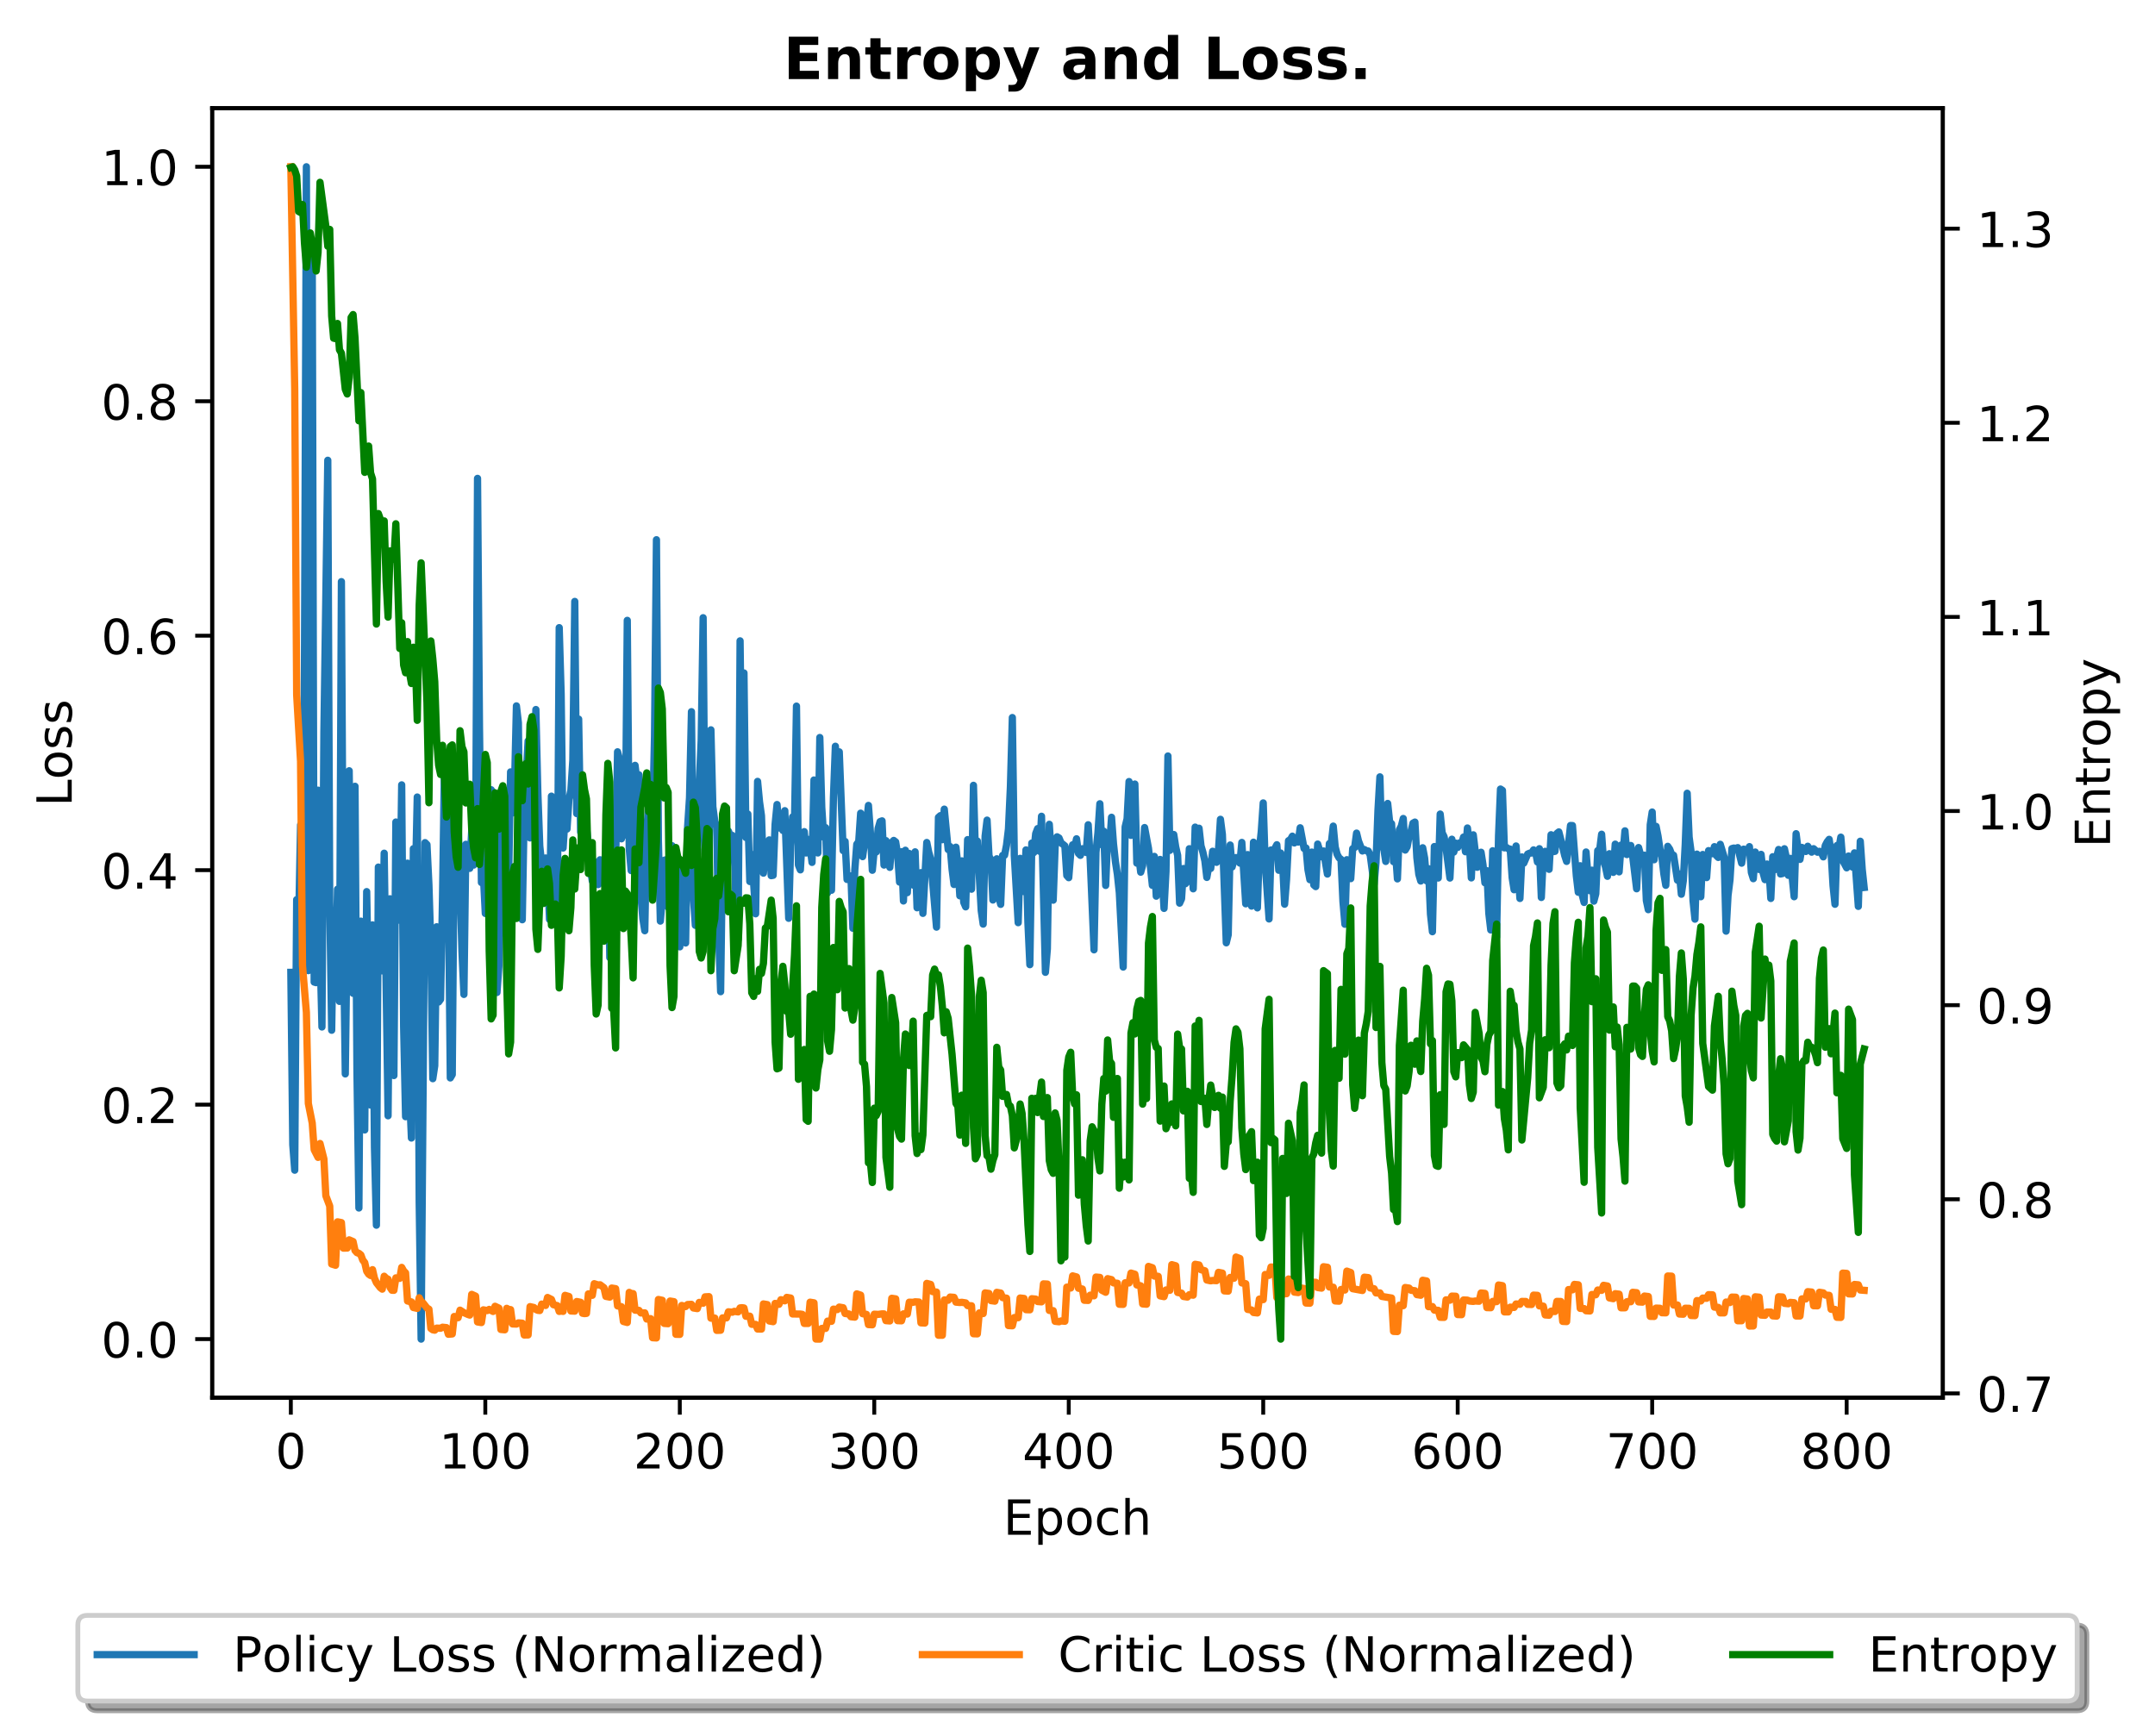<?xml version="1.0" encoding="utf-8" standalone="no"?>
<!DOCTYPE svg PUBLIC "-//W3C//DTD SVG 1.1//EN"
  "http://www.w3.org/Graphics/SVG/1.1/DTD/svg11.dtd">
<!-- Created with matplotlib (https://matplotlib.org/) -->
<svg height="358.225pt" version="1.1" viewBox="0 0 444.683 358.225" width="444.683pt" xmlns="http://www.w3.org/2000/svg" xmlns:xlink="http://www.w3.org/1999/xlink">
 <defs>
  <style type="text/css">
*{stroke-linecap:butt;stroke-linejoin:round;}
  </style>
 </defs>
 <g id="figure_1">
  <g id="patch_1">
   <path d="M 0 358.225 
L 444.683 358.225 
L 444.683 0 
L 0 0 
z
" style="fill:#ffffff;"/>
  </g>
  <g id="axes_1">
   <g id="patch_2">
    <path d="M 43.781 288.43 
L 400.901 288.43 
L 400.901 22.318 
L 43.781 22.318 
z
" style="fill:#ffffff;"/>
   </g>
   <g id="matplotlib.axis_1">
    <g id="xtick_1">
     <g id="line2d_1">
      <defs>
       <path d="M 0 0 
L 0 3.5 
" id="m4403bce4aa" style="stroke:#000000;stroke-width:0.8;"/>
      </defs>
      <g>
       <use style="stroke:#000000;stroke-width:0.8;" x="60.014" xlink:href="#m4403bce4aa" y="288.43"/>
      </g>
     </g>
     <g id="text_1">
      <!-- 0 -->
      <defs>
       <path d="M 31.781 66.406 
Q 24.172 66.406 20.328 58.906 
Q 16.5 51.422 16.5 36.375 
Q 16.5 21.391 20.328 13.891 
Q 24.172 6.391 31.781 6.391 
Q 39.453 6.391 43.281 13.891 
Q 47.125 21.391 47.125 36.375 
Q 47.125 51.422 43.281 58.906 
Q 39.453 66.406 31.781 66.406 
z
M 31.781 74.219 
Q 44.047 74.219 50.516 64.516 
Q 56.984 54.828 56.984 36.375 
Q 56.984 17.969 50.516 8.266 
Q 44.047 -1.422 31.781 -1.422 
Q 19.531 -1.422 13.062 8.266 
Q 6.594 17.969 6.594 36.375 
Q 6.594 54.828 13.062 64.516 
Q 19.531 74.219 31.781 74.219 
z
" id="DejaVuSans-48"/>
      </defs>
      <g transform="translate(56.833 303.029)scale(0.1 -0.1)">
       <use xlink:href="#DejaVuSans-48"/>
      </g>
     </g>
    </g>
    <g id="xtick_2">
     <g id="line2d_2">
      <g>
       <use style="stroke:#000000;stroke-width:0.8;" x="100.144" xlink:href="#m4403bce4aa" y="288.43"/>
      </g>
     </g>
     <g id="text_2">
      <!-- 100 -->
      <defs>
       <path d="M 12.406 8.297 
L 28.516 8.297 
L 28.516 63.922 
L 10.984 60.406 
L 10.984 69.391 
L 28.422 72.906 
L 38.281 72.906 
L 38.281 8.297 
L 54.391 8.297 
L 54.391 0 
L 12.406 0 
z
" id="DejaVuSans-49"/>
      </defs>
      <g transform="translate(90.601 303.029)scale(0.1 -0.1)">
       <use xlink:href="#DejaVuSans-49"/>
       <use x="63.623" xlink:href="#DejaVuSans-48"/>
       <use x="127.246" xlink:href="#DejaVuSans-48"/>
      </g>
     </g>
    </g>
    <g id="xtick_3">
     <g id="line2d_3">
      <g>
       <use style="stroke:#000000;stroke-width:0.8;" x="140.275" xlink:href="#m4403bce4aa" y="288.43"/>
      </g>
     </g>
     <g id="text_3">
      <!-- 200 -->
      <defs>
       <path d="M 19.188 8.297 
L 53.609 8.297 
L 53.609 0 
L 7.328 0 
L 7.328 8.297 
Q 12.938 14.109 22.625 23.891 
Q 32.328 33.688 34.812 36.531 
Q 39.547 41.844 41.422 45.531 
Q 43.312 49.219 43.312 52.781 
Q 43.312 58.594 39.234 62.25 
Q 35.156 65.922 28.609 65.922 
Q 23.969 65.922 18.812 64.312 
Q 13.672 62.703 7.812 59.422 
L 7.812 69.391 
Q 13.766 71.781 18.938 73 
Q 24.125 74.219 28.422 74.219 
Q 39.75 74.219 46.484 68.547 
Q 53.219 62.891 53.219 53.422 
Q 53.219 48.922 51.531 44.891 
Q 49.859 40.875 45.406 35.406 
Q 44.188 33.984 37.641 27.219 
Q 31.109 20.453 19.188 8.297 
z
" id="DejaVuSans-50"/>
      </defs>
      <g transform="translate(130.731 303.029)scale(0.1 -0.1)">
       <use xlink:href="#DejaVuSans-50"/>
       <use x="63.623" xlink:href="#DejaVuSans-48"/>
       <use x="127.246" xlink:href="#DejaVuSans-48"/>
      </g>
     </g>
    </g>
    <g id="xtick_4">
     <g id="line2d_4">
      <g>
       <use style="stroke:#000000;stroke-width:0.8;" x="180.405" xlink:href="#m4403bce4aa" y="288.43"/>
      </g>
     </g>
     <g id="text_4">
      <!-- 300 -->
      <defs>
       <path d="M 40.578 39.312 
Q 47.656 37.797 51.625 33 
Q 55.609 28.219 55.609 21.188 
Q 55.609 10.406 48.188 4.484 
Q 40.766 -1.422 27.094 -1.422 
Q 22.516 -1.422 17.656 -0.516 
Q 12.797 0.391 7.625 2.203 
L 7.625 11.719 
Q 11.719 9.328 16.594 8.109 
Q 21.484 6.891 26.812 6.891 
Q 36.078 6.891 40.938 10.547 
Q 45.797 14.203 45.797 21.188 
Q 45.797 27.641 41.281 31.266 
Q 36.766 34.906 28.719 34.906 
L 20.219 34.906 
L 20.219 43.016 
L 29.109 43.016 
Q 36.375 43.016 40.234 45.922 
Q 44.094 48.828 44.094 54.297 
Q 44.094 59.906 40.109 62.906 
Q 36.141 65.922 28.719 65.922 
Q 24.656 65.922 20.016 65.031 
Q 15.375 64.156 9.812 62.312 
L 9.812 71.094 
Q 15.438 72.656 20.344 73.438 
Q 25.25 74.219 29.594 74.219 
Q 40.828 74.219 47.359 69.109 
Q 53.906 64.016 53.906 55.328 
Q 53.906 49.266 50.438 45.094 
Q 46.969 40.922 40.578 39.312 
z
" id="DejaVuSans-51"/>
      </defs>
      <g transform="translate(170.861 303.029)scale(0.1 -0.1)">
       <use xlink:href="#DejaVuSans-51"/>
       <use x="63.623" xlink:href="#DejaVuSans-48"/>
       <use x="127.246" xlink:href="#DejaVuSans-48"/>
      </g>
     </g>
    </g>
    <g id="xtick_5">
     <g id="line2d_5">
      <g>
       <use style="stroke:#000000;stroke-width:0.8;" x="220.535" xlink:href="#m4403bce4aa" y="288.43"/>
      </g>
     </g>
     <g id="text_5">
      <!-- 400 -->
      <defs>
       <path d="M 37.797 64.312 
L 12.891 25.391 
L 37.797 25.391 
z
M 35.203 72.906 
L 47.609 72.906 
L 47.609 25.391 
L 58.016 25.391 
L 58.016 17.188 
L 47.609 17.188 
L 47.609 0 
L 37.797 0 
L 37.797 17.188 
L 4.891 17.188 
L 4.891 26.703 
z
" id="DejaVuSans-52"/>
      </defs>
      <g transform="translate(210.992 303.029)scale(0.1 -0.1)">
       <use xlink:href="#DejaVuSans-52"/>
       <use x="63.623" xlink:href="#DejaVuSans-48"/>
       <use x="127.246" xlink:href="#DejaVuSans-48"/>
      </g>
     </g>
    </g>
    <g id="xtick_6">
     <g id="line2d_6">
      <g>
       <use style="stroke:#000000;stroke-width:0.8;" x="260.666" xlink:href="#m4403bce4aa" y="288.43"/>
      </g>
     </g>
     <g id="text_6">
      <!-- 500 -->
      <defs>
       <path d="M 10.797 72.906 
L 49.516 72.906 
L 49.516 64.594 
L 19.828 64.594 
L 19.828 46.734 
Q 21.969 47.469 24.109 47.828 
Q 26.266 48.188 28.422 48.188 
Q 40.625 48.188 47.75 41.5 
Q 54.891 34.812 54.891 23.391 
Q 54.891 11.625 47.562 5.094 
Q 40.234 -1.422 26.906 -1.422 
Q 22.312 -1.422 17.547 -0.641 
Q 12.797 0.141 7.719 1.703 
L 7.719 11.625 
Q 12.109 9.234 16.797 8.062 
Q 21.484 6.891 26.703 6.891 
Q 35.156 6.891 40.078 11.328 
Q 45.016 15.766 45.016 23.391 
Q 45.016 31 40.078 35.438 
Q 35.156 39.891 26.703 39.891 
Q 22.75 39.891 18.812 39.016 
Q 14.891 38.141 10.797 36.281 
z
" id="DejaVuSans-53"/>
      </defs>
      <g transform="translate(251.122 303.029)scale(0.1 -0.1)">
       <use xlink:href="#DejaVuSans-53"/>
       <use x="63.623" xlink:href="#DejaVuSans-48"/>
       <use x="127.246" xlink:href="#DejaVuSans-48"/>
      </g>
     </g>
    </g>
    <g id="xtick_7">
     <g id="line2d_7">
      <g>
       <use style="stroke:#000000;stroke-width:0.8;" x="300.796" xlink:href="#m4403bce4aa" y="288.43"/>
      </g>
     </g>
     <g id="text_7">
      <!-- 600 -->
      <defs>
       <path d="M 33.016 40.375 
Q 26.375 40.375 22.484 35.828 
Q 18.609 31.297 18.609 23.391 
Q 18.609 15.531 22.484 10.953 
Q 26.375 6.391 33.016 6.391 
Q 39.656 6.391 43.531 10.953 
Q 47.406 15.531 47.406 23.391 
Q 47.406 31.297 43.531 35.828 
Q 39.656 40.375 33.016 40.375 
z
M 52.594 71.297 
L 52.594 62.312 
Q 48.875 64.062 45.094 64.984 
Q 41.312 65.922 37.594 65.922 
Q 27.828 65.922 22.672 59.328 
Q 17.531 52.734 16.797 39.406 
Q 19.672 43.656 24.016 45.922 
Q 28.375 48.188 33.594 48.188 
Q 44.578 48.188 50.953 41.516 
Q 57.328 34.859 57.328 23.391 
Q 57.328 12.156 50.688 5.359 
Q 44.047 -1.422 33.016 -1.422 
Q 20.359 -1.422 13.672 8.266 
Q 6.984 17.969 6.984 36.375 
Q 6.984 53.656 15.188 63.938 
Q 23.391 74.219 37.203 74.219 
Q 40.922 74.219 44.703 73.484 
Q 48.484 72.75 52.594 71.297 
z
" id="DejaVuSans-54"/>
      </defs>
      <g transform="translate(291.252 303.029)scale(0.1 -0.1)">
       <use xlink:href="#DejaVuSans-54"/>
       <use x="63.623" xlink:href="#DejaVuSans-48"/>
       <use x="127.246" xlink:href="#DejaVuSans-48"/>
      </g>
     </g>
    </g>
    <g id="xtick_8">
     <g id="line2d_8">
      <g>
       <use style="stroke:#000000;stroke-width:0.8;" x="340.926" xlink:href="#m4403bce4aa" y="288.43"/>
      </g>
     </g>
     <g id="text_8">
      <!-- 700 -->
      <defs>
       <path d="M 8.203 72.906 
L 55.078 72.906 
L 55.078 68.703 
L 28.609 0 
L 18.312 0 
L 43.219 64.594 
L 8.203 64.594 
z
" id="DejaVuSans-55"/>
      </defs>
      <g transform="translate(331.383 303.029)scale(0.1 -0.1)">
       <use xlink:href="#DejaVuSans-55"/>
       <use x="63.623" xlink:href="#DejaVuSans-48"/>
       <use x="127.246" xlink:href="#DejaVuSans-48"/>
      </g>
     </g>
    </g>
    <g id="xtick_9">
     <g id="line2d_9">
      <g>
       <use style="stroke:#000000;stroke-width:0.8;" x="381.057" xlink:href="#m4403bce4aa" y="288.43"/>
      </g>
     </g>
     <g id="text_9">
      <!-- 800 -->
      <defs>
       <path d="M 31.781 34.625 
Q 24.75 34.625 20.719 30.859 
Q 16.703 27.094 16.703 20.516 
Q 16.703 13.922 20.719 10.156 
Q 24.75 6.391 31.781 6.391 
Q 38.812 6.391 42.859 10.172 
Q 46.922 13.969 46.922 20.516 
Q 46.922 27.094 42.891 30.859 
Q 38.875 34.625 31.781 34.625 
z
M 21.922 38.812 
Q 15.578 40.375 12.031 44.719 
Q 8.5 49.078 8.5 55.328 
Q 8.5 64.062 14.719 69.141 
Q 20.953 74.219 31.781 74.219 
Q 42.672 74.219 48.875 69.141 
Q 55.078 64.062 55.078 55.328 
Q 55.078 49.078 51.531 44.719 
Q 48 40.375 41.703 38.812 
Q 48.828 37.156 52.797 32.312 
Q 56.781 27.484 56.781 20.516 
Q 56.781 9.906 50.312 4.234 
Q 43.844 -1.422 31.781 -1.422 
Q 19.734 -1.422 13.25 4.234 
Q 6.781 9.906 6.781 20.516 
Q 6.781 27.484 10.781 32.312 
Q 14.797 37.156 21.922 38.812 
z
M 18.312 54.391 
Q 18.312 48.734 21.844 45.562 
Q 25.391 42.391 31.781 42.391 
Q 38.141 42.391 41.719 45.562 
Q 45.312 48.734 45.312 54.391 
Q 45.312 60.062 41.719 63.234 
Q 38.141 66.406 31.781 66.406 
Q 25.391 66.406 21.844 63.234 
Q 18.312 60.062 18.312 54.391 
z
" id="DejaVuSans-56"/>
      </defs>
      <g transform="translate(371.513 303.029)scale(0.1 -0.1)">
       <use xlink:href="#DejaVuSans-56"/>
       <use x="63.623" xlink:href="#DejaVuSans-48"/>
       <use x="127.246" xlink:href="#DejaVuSans-48"/>
      </g>
     </g>
    </g>
    <g id="text_10">
     <!-- Epoch -->
     <defs>
      <path d="M 9.812 72.906 
L 55.906 72.906 
L 55.906 64.594 
L 19.672 64.594 
L 19.672 43.016 
L 54.391 43.016 
L 54.391 34.719 
L 19.672 34.719 
L 19.672 8.297 
L 56.781 8.297 
L 56.781 0 
L 9.812 0 
z
" id="DejaVuSans-69"/>
      <path d="M 18.109 8.203 
L 18.109 -20.797 
L 9.078 -20.797 
L 9.078 54.688 
L 18.109 54.688 
L 18.109 46.391 
Q 20.953 51.266 25.266 53.625 
Q 29.594 56 35.594 56 
Q 45.562 56 51.781 48.094 
Q 58.016 40.188 58.016 27.297 
Q 58.016 14.406 51.781 6.484 
Q 45.562 -1.422 35.594 -1.422 
Q 29.594 -1.422 25.266 0.953 
Q 20.953 3.328 18.109 8.203 
z
M 48.688 27.297 
Q 48.688 37.203 44.609 42.844 
Q 40.531 48.484 33.406 48.484 
Q 26.266 48.484 22.188 42.844 
Q 18.109 37.203 18.109 27.297 
Q 18.109 17.391 22.188 11.75 
Q 26.266 6.109 33.406 6.109 
Q 40.531 6.109 44.609 11.75 
Q 48.688 17.391 48.688 27.297 
z
" id="DejaVuSans-112"/>
      <path d="M 30.609 48.391 
Q 23.391 48.391 19.188 42.75 
Q 14.984 37.109 14.984 27.297 
Q 14.984 17.484 19.156 11.844 
Q 23.344 6.203 30.609 6.203 
Q 37.797 6.203 41.984 11.859 
Q 46.188 17.531 46.188 27.297 
Q 46.188 37.016 41.984 42.703 
Q 37.797 48.391 30.609 48.391 
z
M 30.609 56 
Q 42.328 56 49.016 48.375 
Q 55.719 40.766 55.719 27.297 
Q 55.719 13.875 49.016 6.219 
Q 42.328 -1.422 30.609 -1.422 
Q 18.844 -1.422 12.172 6.219 
Q 5.516 13.875 5.516 27.297 
Q 5.516 40.766 12.172 48.375 
Q 18.844 56 30.609 56 
z
" id="DejaVuSans-111"/>
      <path d="M 48.781 52.594 
L 48.781 44.188 
Q 44.969 46.297 41.141 47.344 
Q 37.312 48.391 33.406 48.391 
Q 24.656 48.391 19.812 42.844 
Q 14.984 37.312 14.984 27.297 
Q 14.984 17.281 19.812 11.734 
Q 24.656 6.203 33.406 6.203 
Q 37.312 6.203 41.141 7.25 
Q 44.969 8.297 48.781 10.406 
L 48.781 2.094 
Q 45.016 0.344 40.984 -0.531 
Q 36.969 -1.422 32.422 -1.422 
Q 20.062 -1.422 12.781 6.344 
Q 5.516 14.109 5.516 27.297 
Q 5.516 40.672 12.859 48.328 
Q 20.219 56 33.016 56 
Q 37.156 56 41.109 55.141 
Q 45.062 54.297 48.781 52.594 
z
" id="DejaVuSans-99"/>
      <path d="M 54.891 33.016 
L 54.891 0 
L 45.906 0 
L 45.906 32.719 
Q 45.906 40.484 42.875 44.328 
Q 39.844 48.188 33.797 48.188 
Q 26.516 48.188 22.312 43.547 
Q 18.109 38.922 18.109 30.906 
L 18.109 0 
L 9.078 0 
L 9.078 75.984 
L 18.109 75.984 
L 18.109 46.188 
Q 21.344 51.125 25.703 53.562 
Q 30.078 56 35.797 56 
Q 45.219 56 50.047 50.172 
Q 54.891 44.344 54.891 33.016 
z
" id="DejaVuSans-104"/>
     </defs>
     <g transform="translate(207.03 316.707)scale(0.1 -0.1)">
      <use xlink:href="#DejaVuSans-69"/>
      <use x="63.184" xlink:href="#DejaVuSans-112"/>
      <use x="126.66" xlink:href="#DejaVuSans-111"/>
      <use x="187.842" xlink:href="#DejaVuSans-99"/>
      <use x="242.822" xlink:href="#DejaVuSans-104"/>
     </g>
    </g>
   </g>
   <g id="matplotlib.axis_2">
    <g id="ytick_1">
     <g id="line2d_10">
      <defs>
       <path d="M 0 0 
L -3.5 0 
" id="md0b68bed62" style="stroke:#000000;stroke-width:0.8;"/>
      </defs>
      <g>
       <use style="stroke:#000000;stroke-width:0.8;" x="43.781" xlink:href="#md0b68bed62" y="276.334"/>
      </g>
     </g>
     <g id="text_11">
      <!-- 0.0 -->
      <defs>
       <path d="M 10.688 12.406 
L 21 12.406 
L 21 0 
L 10.688 0 
z
" id="DejaVuSans-46"/>
      </defs>
      <g transform="translate(20.878 280.133)scale(0.1 -0.1)">
       <use xlink:href="#DejaVuSans-48"/>
       <use x="63.623" xlink:href="#DejaVuSans-46"/>
       <use x="95.41" xlink:href="#DejaVuSans-48"/>
      </g>
     </g>
    </g>
    <g id="ytick_2">
     <g id="line2d_11">
      <g>
       <use style="stroke:#000000;stroke-width:0.8;" x="43.781" xlink:href="#md0b68bed62" y="227.95"/>
      </g>
     </g>
     <g id="text_12">
      <!-- 0.2 -->
      <g transform="translate(20.878 231.749)scale(0.1 -0.1)">
       <use xlink:href="#DejaVuSans-48"/>
       <use x="63.623" xlink:href="#DejaVuSans-46"/>
       <use x="95.41" xlink:href="#DejaVuSans-50"/>
      </g>
     </g>
    </g>
    <g id="ytick_3">
     <g id="line2d_12">
      <g>
       <use style="stroke:#000000;stroke-width:0.8;" x="43.781" xlink:href="#md0b68bed62" y="179.566"/>
      </g>
     </g>
     <g id="text_13">
      <!-- 0.4 -->
      <g transform="translate(20.878 183.365)scale(0.1 -0.1)">
       <use xlink:href="#DejaVuSans-48"/>
       <use x="63.623" xlink:href="#DejaVuSans-46"/>
       <use x="95.41" xlink:href="#DejaVuSans-52"/>
      </g>
     </g>
    </g>
    <g id="ytick_4">
     <g id="line2d_13">
      <g>
       <use style="stroke:#000000;stroke-width:0.8;" x="43.781" xlink:href="#md0b68bed62" y="131.182"/>
      </g>
     </g>
     <g id="text_14">
      <!-- 0.6 -->
      <g transform="translate(20.878 134.981)scale(0.1 -0.1)">
       <use xlink:href="#DejaVuSans-48"/>
       <use x="63.623" xlink:href="#DejaVuSans-46"/>
       <use x="95.41" xlink:href="#DejaVuSans-54"/>
      </g>
     </g>
    </g>
    <g id="ytick_5">
     <g id="line2d_14">
      <g>
       <use style="stroke:#000000;stroke-width:0.8;" x="43.781" xlink:href="#md0b68bed62" y="82.798"/>
      </g>
     </g>
     <g id="text_15">
      <!-- 0.8 -->
      <g transform="translate(20.878 86.597)scale(0.1 -0.1)">
       <use xlink:href="#DejaVuSans-48"/>
       <use x="63.623" xlink:href="#DejaVuSans-46"/>
       <use x="95.41" xlink:href="#DejaVuSans-56"/>
      </g>
     </g>
    </g>
    <g id="ytick_6">
     <g id="line2d_15">
      <g>
       <use style="stroke:#000000;stroke-width:0.8;" x="43.781" xlink:href="#md0b68bed62" y="34.414"/>
      </g>
     </g>
     <g id="text_16">
      <!-- 1.0 -->
      <g transform="translate(20.878 38.213)scale(0.1 -0.1)">
       <use xlink:href="#DejaVuSans-49"/>
       <use x="63.623" xlink:href="#DejaVuSans-46"/>
       <use x="95.41" xlink:href="#DejaVuSans-48"/>
      </g>
     </g>
    </g>
    <g id="text_17">
     <!-- Loss -->
     <defs>
      <path d="M 9.812 72.906 
L 19.672 72.906 
L 19.672 8.297 
L 55.172 8.297 
L 55.172 0 
L 9.812 0 
z
" id="DejaVuSans-76"/>
      <path d="M 44.281 53.078 
L 44.281 44.578 
Q 40.484 46.531 36.375 47.5 
Q 32.281 48.484 27.875 48.484 
Q 21.188 48.484 17.844 46.438 
Q 14.5 44.391 14.5 40.281 
Q 14.5 37.156 16.891 35.375 
Q 19.281 33.594 26.516 31.984 
L 29.594 31.297 
Q 39.156 29.25 43.188 25.516 
Q 47.219 21.781 47.219 15.094 
Q 47.219 7.469 41.188 3.016 
Q 35.156 -1.422 24.609 -1.422 
Q 20.219 -1.422 15.453 -0.562 
Q 10.688 0.297 5.422 2 
L 5.422 11.281 
Q 10.406 8.688 15.234 7.391 
Q 20.062 6.109 24.812 6.109 
Q 31.156 6.109 34.562 8.281 
Q 37.984 10.453 37.984 14.406 
Q 37.984 18.062 35.516 20.016 
Q 33.062 21.969 24.703 23.781 
L 21.578 24.516 
Q 13.234 26.266 9.516 29.906 
Q 5.812 33.547 5.812 39.891 
Q 5.812 47.609 11.281 51.797 
Q 16.75 56 26.812 56 
Q 31.781 56 36.172 55.266 
Q 40.578 54.547 44.281 53.078 
z
" id="DejaVuSans-115"/>
     </defs>
     <g transform="translate(14.798 166.428)rotate(-90)scale(0.1 -0.1)">
      <use xlink:href="#DejaVuSans-76"/>
      <use x="55.697" xlink:href="#DejaVuSans-111"/>
      <use x="116.879" xlink:href="#DejaVuSans-115"/>
      <use x="168.979" xlink:href="#DejaVuSans-115"/>
     </g>
    </g>
   </g>
   <g id="line2d_16">
    <path clip-path="url(#p20761d92c6)" d="M 60.014 200.651 
L 60.415 236.214 
L 60.817 241.477 
L 61.218 185.647 
L 61.619 190.843 
L 62.02 170.227 
L 62.422 187.727 
L 62.823 137.576 
L 63.224 34.414 
L 63.626 200.294 
L 64.428 51.834 
L 64.83 202.657 
L 65.231 202.775 
L 65.632 163.06 
L 66.034 195.839 
L 66.435 211.923 
L 66.836 151.057 
L 67.639 94.98 
L 68.04 185.984 
L 68.441 212.6 
L 68.843 187.934 
L 69.244 201.84 
L 69.645 183.492 
L 70.047 206.646 
L 70.448 120.025 
L 70.849 192.017 
L 71.25 221.608 
L 72.053 159.055 
L 72.454 189.582 
L 72.856 204.977 
L 73.257 162.26 
L 73.658 221.134 
L 74.06 249.278 
L 74.461 190.087 
L 74.862 221.564 
L 75.264 233.173 
L 75.665 183.992 
L 76.467 228.035 
L 76.869 190.862 
L 77.27 236.728 
L 77.671 252.826 
L 78.073 178.933 
L 78.474 193.978 
L 78.875 200.349 
L 79.277 176.065 
L 80.079 230.25 
L 80.48 185.468 
L 80.882 217.448 
L 81.283 221.947 
L 81.684 169.631 
L 82.086 189.454 
L 82.487 189.895 
L 82.888 161.964 
L 83.29 211.897 
L 83.691 230.438 
L 84.092 178.122 
L 84.493 225.213 
L 84.895 234.843 
L 85.296 175.14 
L 85.697 182.939 
L 86.099 164.474 
L 86.5 248.071 
L 86.901 276.334 
L 87.704 173.882 
L 88.105 174.291 
L 88.507 182.572 
L 88.908 195.441 
L 89.309 222.595 
L 89.71 219.92 
L 90.112 191.248 
L 90.513 206.763 
L 90.914 206.209 
L 91.316 185.109 
L 91.717 157.894 
L 92.118 156.399 
L 92.52 182.539 
L 92.921 222.439 
L 93.322 221.739 
L 93.723 172.61 
L 94.125 186.928 
L 94.526 169.41 
L 95.329 196.428 
L 95.73 205.205 
L 96.131 174.232 
L 96.533 177.754 
L 96.934 179.191 
L 97.335 171.5 
L 97.737 178.52 
L 98.138 175.855 
L 98.539 98.717 
L 98.94 150.022 
L 99.342 182.118 
L 99.743 180.639 
L 100.144 188.499 
L 100.546 185.595 
L 100.947 172.231 
L 101.348 162.964 
L 101.75 163.587 
L 102.552 204.803 
L 102.953 199.31 
L 103.355 168.311 
L 103.756 188.664 
L 104.157 192.582 
L 104.559 173.579 
L 104.96 180.517 
L 105.361 159.285 
L 105.763 167.763 
L 106.164 162.605 
L 106.565 145.666 
L 106.966 149.144 
L 107.368 182.693 
L 107.769 189.795 
L 108.17 167.45 
L 108.973 152.892 
L 109.374 172.91 
L 109.776 168.771 
L 110.177 160.313 
L 110.578 146.417 
L 110.98 163.443 
L 111.381 174.573 
L 112.183 182.267 
L 112.585 177.052 
L 112.986 178.862 
L 113.387 189.731 
L 113.789 164.295 
L 114.19 181.416 
L 114.591 189.181 
L 114.993 189.879 
L 115.394 129.521 
L 115.795 143.289 
L 116.196 174.999 
L 116.598 168.732 
L 116.999 171.082 
L 117.4 164.949 
L 117.802 163.109 
L 118.203 156.886 
L 118.604 124.11 
L 119.006 167.891 
L 119.407 148.395 
L 119.808 171.702 
L 120.611 174.354 
L 121.012 170.506 
L 121.815 179.153 
L 122.216 181.782 
L 122.617 177.808 
L 123.019 181.137 
L 123.42 182.55 
L 123.821 177.417 
L 124.223 180.798 
L 124.624 182.414 
L 125.025 178.203 
L 125.426 171.192 
L 125.828 197.62 
L 126.229 172.537 
L 126.63 183.702 
L 127.032 178.158 
L 127.433 155.142 
L 127.834 156.638 
L 128.236 173.094 
L 128.637 169.969 
L 129.038 172.3 
L 129.439 128.016 
L 129.841 175.1 
L 130.242 179.652 
L 130.643 177.607 
L 131.045 157.935 
L 131.446 161.213 
L 131.847 159.883 
L 132.249 184.835 
L 132.65 189.573 
L 133.051 192.063 
L 133.453 171.168 
L 133.854 166.44 
L 134.255 171.477 
L 134.656 170.296 
L 135.058 151.927 
L 135.459 111.38 
L 135.86 173.546 
L 136.262 190.073 
L 136.663 185.337 
L 137.064 177.518 
L 137.466 177.414 
L 137.867 187.199 
L 138.268 176.801 
L 138.669 174.509 
L 139.071 175.226 
L 139.873 194.694 
L 140.275 195.389 
L 140.676 177.838 
L 141.077 188.985 
L 141.479 194.592 
L 141.88 170.756 
L 142.281 164.614 
L 142.683 146.864 
L 143.084 185.178 
L 143.485 190.952 
L 144.288 161.79 
L 144.689 152.788 
L 145.09 127.47 
L 145.492 176.238 
L 145.893 178.509 
L 146.294 176.409 
L 146.696 150.605 
L 147.097 166.473 
L 147.498 169.482 
L 147.899 170.621 
L 148.301 193.085 
L 148.702 204.642 
L 149.103 174.609 
L 149.505 174.879 
L 149.906 184.931 
L 150.307 171.506 
L 150.709 172.441 
L 151.11 172.394 
L 151.511 174.319 
L 151.912 188.665 
L 152.314 193.891 
L 152.715 132.245 
L 153.116 164.626 
L 153.518 138.872 
L 153.919 172.83 
L 154.32 167.981 
L 154.722 181.904 
L 155.123 176.322 
L 155.926 188.567 
L 156.327 161.245 
L 156.728 165.456 
L 157.129 168.325 
L 157.531 180.18 
L 157.932 174.636 
L 158.333 178.881 
L 158.735 173.317 
L 159.136 180.697 
L 159.537 180.626 
L 159.939 170.123 
L 160.34 166.02 
L 160.741 170.852 
L 161.142 169.181 
L 161.544 171.373 
L 161.945 167.29 
L 162.748 189.497 
L 163.149 174.558 
L 163.55 168.578 
L 163.952 169.431 
L 164.353 145.712 
L 164.754 178.504 
L 165.155 179.501 
L 165.557 172.528 
L 165.958 171.616 
L 166.359 176.018 
L 166.761 173.22 
L 167.162 174.767 
L 167.563 177.962 
L 167.965 160.957 
L 168.366 169.953 
L 168.767 176.011 
L 169.169 152.191 
L 169.57 166.583 
L 169.971 172.746 
L 170.372 170.799 
L 170.774 184.257 
L 171.175 175.195 
L 171.576 183.709 
L 171.978 164.568 
L 172.379 153.994 
L 172.78 160.43 
L 173.182 155.155 
L 173.984 175.529 
L 174.385 173.638 
L 174.787 181.484 
L 175.188 180.794 
L 175.589 180.749 
L 175.991 191.555 
L 176.392 179.499 
L 176.793 174.226 
L 177.195 173.666 
L 177.596 167.802 
L 177.997 176.769 
L 178.399 173.98 
L 179.201 166.204 
L 179.602 171.681 
L 180.004 179.584 
L 180.405 175.329 
L 180.806 175.813 
L 181.208 170.939 
L 181.609 169.543 
L 182.01 169.389 
L 182.412 178.512 
L 182.813 173.469 
L 183.214 174.18 
L 183.615 178.988 
L 184.017 173.85 
L 184.418 173.429 
L 184.819 173.737 
L 185.221 176.263 
L 185.622 182.027 
L 186.023 175.759 
L 186.425 185.922 
L 186.826 175.455 
L 187.227 184.205 
L 187.628 176.119 
L 188.431 182.644 
L 188.832 175.784 
L 189.234 187.324 
L 189.635 186.494 
L 190.036 180.075 
L 190.438 188.481 
L 191.24 173.857 
L 191.642 175.849 
L 192.043 177.275 
L 193.247 191.317 
L 193.648 168.672 
L 194.049 168.315 
L 194.451 173.273 
L 194.852 166.973 
L 195.655 175.311 
L 196.056 174.694 
L 196.457 179.35 
L 196.858 182.523 
L 197.26 174.827 
L 197.661 178.617 
L 198.062 184.856 
L 198.464 177.648 
L 198.865 186.202 
L 199.266 187.134 
L 199.668 173.263 
L 200.069 177.675 
L 200.47 183.49 
L 200.872 162.059 
L 201.273 175.947 
L 201.674 173.553 
L 202.477 187.922 
L 202.878 190.698 
L 203.279 172.546 
L 203.681 169.241 
L 204.082 176.68 
L 204.483 177.396 
L 204.885 185.725 
L 205.286 184.955 
L 205.687 177.216 
L 206.088 184.985 
L 206.49 186.621 
L 206.891 176.521 
L 207.292 176.479 
L 207.694 174.407 
L 208.095 171.072 
L 208.496 162.39 
L 208.898 148.071 
L 209.299 176.497 
L 210.101 190.402 
L 210.503 177.13 
L 211.305 183.993 
L 211.707 175.384 
L 212.108 190.358 
L 212.509 199.067 
L 212.911 173.977 
L 213.312 175.941 
L 213.713 172.028 
L 214.115 170.987 
L 214.516 175.668 
L 214.917 168.444 
L 215.72 200.644 
L 216.121 195.807 
L 216.522 170.1 
L 216.924 176.357 
L 217.325 185.756 
L 217.726 174.747 
L 218.128 172.681 
L 218.529 172.922 
L 218.93 173.909 
L 219.733 174.551 
L 220.134 180.667 
L 220.535 181.115 
L 220.937 176.145 
L 221.338 174.33 
L 221.739 174.932 
L 222.141 173.093 
L 222.542 176.115 
L 222.943 176.506 
L 223.345 175.146 
L 223.746 175.437 
L 224.147 175.923 
L 224.548 170.197 
L 224.95 177.139 
L 225.752 196.003 
L 226.154 175.868 
L 226.555 171.891 
L 226.956 165.862 
L 227.358 174.316 
L 227.759 171.528 
L 228.16 182.717 
L 228.561 172.416 
L 228.963 174.559 
L 229.364 168.652 
L 229.765 174.09 
L 230.167 177.807 
L 230.568 180.418 
L 230.969 184.203 
L 231.772 199.559 
L 232.173 170.639 
L 232.574 168.963 
L 232.976 161.278 
L 233.377 172.384 
L 233.778 165.424 
L 234.18 161.791 
L 234.581 178.116 
L 234.982 176.682 
L 235.384 179.982 
L 235.785 178.561 
L 236.186 170.774 
L 236.989 175.072 
L 237.791 182.699 
L 238.193 176.72 
L 238.594 184.932 
L 239.397 177.354 
L 239.798 180.704 
L 240.199 187.455 
L 240.601 179.812 
L 241.002 156.004 
L 241.403 175.478 
L 241.804 174.46 
L 242.206 172.21 
L 242.607 174.773 
L 243.008 176.509 
L 243.41 186.371 
L 243.811 185.477 
L 244.212 179.226 
L 244.614 182.356 
L 245.015 181.885 
L 245.416 175.141 
L 245.818 175.238 
L 246.219 183.413 
L 246.62 170.681 
L 247.021 172.013 
L 247.423 170.909 
L 247.824 174.539 
L 248.225 175.888 
L 248.627 177.653 
L 249.028 181.058 
L 249.429 178.805 
L 249.831 179.21 
L 250.232 175.666 
L 251.034 177.947 
L 251.436 175.371 
L 251.837 169.072 
L 252.238 172.197 
L 253.041 194.556 
L 253.442 192.888 
L 253.844 174.374 
L 254.245 178.905 
L 254.646 177.405 
L 255.047 176.971 
L 255.449 177.441 
L 255.85 178.107 
L 256.251 173.842 
L 257.054 186.506 
L 257.455 176.351 
L 257.857 178.151 
L 258.258 186.978 
L 258.659 173.796 
L 259.462 187.348 
L 259.863 175.312 
L 260.264 171.553 
L 260.666 165.689 
L 261.067 178.075 
L 261.87 189.634 
L 262.271 175.401 
L 262.672 176.813 
L 263.074 175.075 
L 263.475 174.319 
L 263.876 179.585 
L 264.277 176.028 
L 264.679 178.444 
L 265.08 186.587 
L 265.481 181.486 
L 265.883 173.483 
L 266.284 173.254 
L 266.685 172.553 
L 267.087 173.947 
L 267.488 173.019 
L 267.889 173.772 
L 268.291 170.821 
L 269.093 175.089 
L 269.494 174.992 
L 269.896 179.467 
L 270.297 181.532 
L 270.698 175.834 
L 271.1 182.611 
L 271.501 182.956 
L 271.902 174.179 
L 272.705 176.811 
L 273.106 175.603 
L 273.909 180.367 
L 274.31 174.081 
L 274.711 174.006 
L 275.113 170.476 
L 275.514 174.762 
L 275.915 176.295 
L 276.317 177.027 
L 276.718 177.338 
L 277.119 186.055 
L 277.52 190.73 
L 277.922 177.405 
L 278.323 181.007 
L 278.724 181.315 
L 279.126 175.139 
L 279.527 174.892 
L 279.928 171.917 
L 280.33 173.569 
L 281.132 175.606 
L 281.534 175.307 
L 281.935 175.556 
L 282.336 175.613 
L 282.737 176.437 
L 283.54 182.498 
L 283.941 177.968 
L 284.343 167.234 
L 284.744 160.311 
L 285.145 174.659 
L 285.547 175.203 
L 285.948 177.764 
L 286.349 165.796 
L 286.75 169.6 
L 287.152 169.982 
L 287.553 177.814 
L 287.954 175.719 
L 288.356 181.363 
L 288.757 171.234 
L 289.158 170.482 
L 289.56 168.904 
L 289.961 175.416 
L 290.362 174.743 
L 290.764 172.579 
L 291.165 171.553 
L 291.566 169.871 
L 291.967 169.645 
L 292.369 177.003 
L 292.77 180.432 
L 293.171 181.806 
L 293.573 174.941 
L 293.974 177.072 
L 294.375 181.767 
L 294.777 179.265 
L 295.178 188.642 
L 295.579 192.265 
L 295.98 174.69 
L 296.382 176.817 
L 296.783 181.18 
L 297.184 167.987 
L 297.586 171.853 
L 297.987 172.666 
L 298.388 174.985 
L 299.191 181.19 
L 299.592 173.182 
L 299.993 175.831 
L 300.395 173.99 
L 300.796 174.88 
L 301.197 173.94 
L 301.599 174.159 
L 302 172.738 
L 302.401 175.767 
L 302.803 170.859 
L 303.204 174.191 
L 303.605 181.159 
L 304.007 172.271 
L 304.809 178.969 
L 305.21 178.761 
L 305.612 175.868 
L 306.013 178.437 
L 306.414 182.169 
L 306.816 179.667 
L 307.217 188.487 
L 307.618 191.903 
L 308.02 175.563 
L 308.822 193.354 
L 309.223 172.461 
L 309.625 162.828 
L 310.026 163.1 
L 310.427 174.961 
L 310.829 174.863 
L 311.23 175.144 
L 311.631 175.221 
L 312.033 181.115 
L 312.434 183.606 
L 312.835 174.575 
L 313.638 185.405 
L 314.039 176.835 
L 314.44 178.106 
L 315.243 176.231 
L 315.644 176.055 
L 316.046 176.024 
L 316.447 175.381 
L 316.848 175.716 
L 317.25 177.881 
L 317.651 175.135 
L 318.052 185.2 
L 318.453 176.742 
L 318.855 175.679 
L 319.256 178.105 
L 319.657 179.392 
L 320.059 172.254 
L 320.46 175.74 
L 320.861 175.681 
L 321.263 171.994 
L 321.664 171.673 
L 322.466 174.778 
L 322.868 176.524 
L 323.269 177.756 
L 324.072 170.349 
L 324.473 170.358 
L 325.276 180.743 
L 325.677 184.12 
L 326.078 178.656 
L 326.48 184.641 
L 326.881 186.228 
L 327.282 175.817 
L 327.683 180.815 
L 328.085 183.802 
L 328.486 179.572 
L 328.887 185.96 
L 329.289 184.431 
L 329.69 175.532 
L 330.091 175.365 
L 330.493 172.149 
L 330.894 177.712 
L 331.295 178.901 
L 331.696 180.827 
L 332.098 176.17 
L 332.499 177.611 
L 332.9 180.021 
L 333.302 174.196 
L 333.703 178.304 
L 334.104 179.916 
L 334.506 174.394 
L 334.907 176.197 
L 335.308 171.452 
L 335.709 176.348 
L 336.111 174.532 
L 336.512 174.475 
L 336.913 176.792 
L 337.716 183.405 
L 338.117 174.899 
L 338.92 177.821 
L 339.321 176.478 
L 339.723 185.829 
L 340.124 187.715 
L 340.525 170.202 
L 340.926 167.57 
L 341.328 177.414 
L 341.729 170.529 
L 342.13 172.526 
L 342.532 175.205 
L 342.933 176.857 
L 343.334 180.352 
L 343.736 182.688 
L 344.137 174.644 
L 344.538 175.238 
L 344.939 176.288 
L 345.341 176.483 
L 346.143 181.637 
L 346.545 180.345 
L 346.946 184.531 
L 347.347 181.725 
L 347.749 174.237 
L 348.15 163.694 
L 348.551 172.75 
L 348.953 175.757 
L 349.354 185.814 
L 349.755 189.675 
L 350.156 176.253 
L 350.959 185.048 
L 351.36 176.328 
L 351.762 179.207 
L 352.163 181.095 
L 352.564 175.531 
L 352.966 176.003 
L 353.367 176.166 
L 353.768 174.714 
L 354.169 176.541 
L 354.571 176.942 
L 354.972 174.227 
L 355.775 176.876 
L 356.176 192.149 
L 356.577 184.782 
L 356.979 181.585 
L 357.38 175.114 
L 357.781 175.004 
L 358.182 175.08 
L 358.584 174.914 
L 359.386 178.12 
L 359.788 175.233 
L 360.189 175.319 
L 360.59 175.819 
L 360.992 174.711 
L 361.393 180.038 
L 361.794 181.32 
L 362.196 175.826 
L 362.998 179.422 
L 363.399 176.305 
L 363.801 180.06 
L 364.202 181.523 
L 364.603 178.295 
L 365.005 179.15 
L 365.406 185.4 
L 365.807 176.79 
L 366.209 179.484 
L 366.61 176.842 
L 367.011 175.296 
L 367.412 180.354 
L 367.814 180.261 
L 368.215 175.149 
L 368.616 176.986 
L 369.018 180.628 
L 369.419 177.132 
L 370.222 185.045 
L 370.623 172.038 
L 371.024 175.207 
L 371.426 177.346 
L 371.827 174.876 
L 372.629 175.705 
L 373.031 174.629 
L 373.833 175.846 
L 374.235 175.137 
L 375.037 175.859 
L 375.439 175.679 
L 375.84 175.965 
L 376.241 176.822 
L 376.642 174.488 
L 377.044 173.716 
L 377.445 173.205 
L 377.846 175.967 
L 378.248 182.788 
L 378.649 186.599 
L 379.05 174.481 
L 379.452 175.036 
L 379.853 172.755 
L 380.254 177.585 
L 381.057 179.082 
L 381.458 176.642 
L 381.859 178.571 
L 382.261 178.931 
L 382.662 175.994 
L 383.465 187.036 
L 383.866 173.597 
L 384.267 179.37 
L 384.669 183.132 
L 384.669 183.132 
" style="fill:none;stroke:#1f77b4;stroke-linecap:square;stroke-width:1.5;"/>
   </g>
   <g id="line2d_17">
    <path clip-path="url(#p20761d92c6)" d="M 60.014 34.414 
L 60.817 80.305 
L 61.218 143.39 
L 62.02 157.106 
L 62.422 199.312 
L 63.224 208.933 
L 63.626 227.703 
L 64.428 231.756 
L 64.83 237.256 
L 65.632 238.835 
L 66.034 235.968 
L 66.836 239.147 
L 67.237 246.752 
L 68.04 248.885 
L 68.441 260.841 
L 69.244 261.096 
L 69.645 252.133 
L 70.448 252.291 
L 70.849 257.558 
L 71.652 257.547 
L 72.053 255.854 
L 72.856 256.205 
L 73.257 258.041 
L 73.658 258.492 
L 74.06 258.634 
L 74.461 258.963 
L 74.862 260.041 
L 75.264 260.554 
L 75.665 262.325 
L 76.066 262.924 
L 76.467 263.206 
L 76.869 262.007 
L 77.27 263.761 
L 77.671 264.684 
L 78.474 265.716 
L 78.875 266.025 
L 79.277 263.363 
L 79.678 263.775 
L 80.079 263.976 
L 80.48 265.658 
L 80.882 266.252 
L 81.283 266.265 
L 81.684 263.699 
L 82.487 263.798 
L 82.888 261.537 
L 83.29 262.257 
L 83.691 262.67 
L 84.092 268.469 
L 84.895 268.656 
L 85.296 269.815 
L 86.099 269.994 
L 86.5 267.808 
L 86.901 268.595 
L 87.303 268.889 
L 88.105 269.91 
L 88.507 270.16 
L 88.908 274.133 
L 89.309 274.418 
L 89.71 274.491 
L 90.112 274.066 
L 90.914 274.096 
L 91.316 273.882 
L 92.118 273.964 
L 92.52 275.336 
L 93.322 275.267 
L 93.723 271.67 
L 94.526 271.923 
L 94.927 270.362 
L 95.73 270.881 
L 96.533 271.237 
L 96.934 271.377 
L 97.335 267.105 
L 98.138 267.464 
L 98.539 272.795 
L 99.342 272.923 
L 99.743 270.294 
L 100.546 270.448 
L 100.947 270.202 
L 101.75 270.631 
L 102.151 269.563 
L 102.953 269.945 
L 103.355 274.344 
L 104.157 274.414 
L 104.559 269.983 
L 104.96 270.209 
L 105.361 270.25 
L 105.763 273.207 
L 106.565 273.233 
L 106.966 272.983 
L 107.769 273.048 
L 108.17 275.485 
L 108.973 275.473 
L 109.374 269.635 
L 110.177 269.817 
L 110.578 270.221 
L 110.98 270.395 
L 111.381 270.436 
L 111.782 269.108 
L 112.585 269.391 
L 112.986 267.746 
L 113.789 268.147 
L 114.19 269.233 
L 114.993 269.425 
L 115.394 270.623 
L 115.795 270.554 
L 116.196 270.613 
L 116.598 267.305 
L 117.4 267.54 
L 117.802 270.532 
L 118.604 270.564 
L 119.006 268.576 
L 119.808 268.737 
L 120.21 271.004 
L 120.611 271.074 
L 121.012 271.027 
L 121.413 267.004 
L 122.216 267.298 
L 122.617 264.903 
L 123.42 265.165 
L 123.821 265.121 
L 124.624 265.729 
L 125.025 267.519 
L 125.828 267.67 
L 126.229 265.798 
L 127.032 265.928 
L 127.433 269.482 
L 128.236 269.652 
L 128.637 272.695 
L 129.439 272.907 
L 129.841 266.691 
L 130.242 266.912 
L 130.643 266.951 
L 131.045 270.362 
L 131.847 270.404 
L 132.249 270.936 
L 133.051 270.919 
L 133.453 272.198 
L 134.255 272.115 
L 134.656 276.048 
L 135.459 276.093 
L 135.86 268.158 
L 136.663 268.328 
L 137.064 273.098 
L 137.867 273.155 
L 138.268 268.48 
L 139.071 268.611 
L 139.472 275.342 
L 140.275 275.364 
L 140.676 269.39 
L 141.479 269.618 
L 141.88 269.199 
L 142.683 269.161 
L 143.084 269.91 
L 143.886 270.04 
L 144.288 268.758 
L 145.09 268.937 
L 145.492 267.615 
L 146.294 267.572 
L 146.696 272.012 
L 147.498 271.996 
L 147.899 274.533 
L 148.702 274.506 
L 149.103 271.955 
L 149.906 271.958 
L 150.307 270.701 
L 151.11 270.789 
L 151.511 270.604 
L 152.314 270.718 
L 152.715 269.899 
L 153.116 269.848 
L 153.518 269.912 
L 153.919 271.622 
L 154.722 271.603 
L 155.123 273.278 
L 155.926 273.297 
L 156.327 274.256 
L 157.129 274.265 
L 157.531 269.075 
L 158.333 269.216 
L 158.735 272.596 
L 159.537 272.734 
L 159.939 268.97 
L 160.741 269.16 
L 161.142 268.203 
L 161.945 268.437 
L 162.346 267.724 
L 163.149 267.859 
L 163.55 271.144 
L 165.155 271.168 
L 165.557 271.228 
L 165.958 273.098 
L 166.761 273.109 
L 167.162 268.716 
L 167.965 268.85 
L 168.366 276.32 
L 169.169 276.334 
L 169.57 274.133 
L 170.372 274.124 
L 170.774 272.622 
L 171.576 272.666 
L 171.978 270.148 
L 172.78 270.241 
L 173.182 269.726 
L 173.984 269.863 
L 174.385 271.051 
L 175.188 271.15 
L 175.589 271.717 
L 176.392 271.801 
L 176.793 266.999 
L 177.596 267.262 
L 177.997 271.09 
L 178.8 271.236 
L 179.201 273.339 
L 180.004 273.382 
L 180.405 271.194 
L 181.208 271.238 
L 182.01 271.128 
L 182.412 271.13 
L 182.813 272.524 
L 183.615 272.587 
L 184.017 267.912 
L 184.819 268.032 
L 185.221 272.528 
L 186.023 272.559 
L 186.425 271.121 
L 187.227 271.163 
L 187.628 268.716 
L 188.431 268.74 
L 188.832 268.636 
L 189.635 268.684 
L 190.036 272.979 
L 190.839 273.022 
L 191.24 264.839 
L 192.043 265.05 
L 192.444 266.533 
L 193.247 266.626 
L 193.648 275.533 
L 194.451 275.541 
L 194.852 268.252 
L 195.655 268.312 
L 196.056 267.654 
L 196.858 267.72 
L 197.26 268.704 
L 198.062 268.782 
L 198.464 268.741 
L 199.266 268.865 
L 199.668 269.424 
L 200.47 269.455 
L 200.872 275.229 
L 201.674 275.253 
L 202.075 270.931 
L 202.878 271.065 
L 203.279 266.796 
L 204.082 266.915 
L 204.483 268.393 
L 205.286 268.501 
L 205.687 266.679 
L 206.49 266.83 
L 206.891 267.773 
L 207.694 267.887 
L 208.095 273.537 
L 208.898 273.586 
L 209.299 271.891 
L 210.101 271.921 
L 210.503 267.857 
L 211.305 267.944 
L 211.707 270.258 
L 212.509 270.288 
L 212.911 268 
L 213.713 268.08 
L 214.115 268.581 
L 214.917 268.645 
L 215.318 264.937 
L 216.121 264.978 
L 216.522 270.417 
L 217.325 270.464 
L 217.726 272.665 
L 218.529 272.757 
L 218.93 272.59 
L 219.733 272.653 
L 220.134 265.612 
L 220.937 265.794 
L 221.338 263.287 
L 222.141 263.503 
L 222.542 265.835 
L 223.345 265.997 
L 223.746 268.317 
L 224.548 268.352 
L 224.95 267.27 
L 225.752 267.399 
L 226.154 263.531 
L 226.956 263.604 
L 227.358 266.249 
L 228.16 266.668 
L 228.561 263.862 
L 229.364 264.06 
L 229.765 264.733 
L 230.568 264.811 
L 230.969 269.146 
L 231.772 269.169 
L 232.173 264.716 
L 232.976 264.746 
L 233.377 262.711 
L 234.18 262.943 
L 234.581 265.159 
L 235.384 265.335 
L 235.785 269.071 
L 236.588 269.138 
L 236.989 261.332 
L 237.791 261.602 
L 238.193 263.324 
L 238.995 263.382 
L 239.397 267.413 
L 240.199 267.571 
L 240.601 266.197 
L 241.403 266.262 
L 241.804 260.972 
L 242.607 261.199 
L 243.008 266.713 
L 243.811 266.85 
L 244.212 267.537 
L 245.015 267.657 
L 245.416 267.17 
L 246.219 267.268 
L 246.62 260.895 
L 247.423 261.04 
L 247.824 262.013 
L 248.627 262.235 
L 249.028 264.14 
L 249.831 264.31 
L 250.232 264.225 
L 251.034 264.275 
L 251.436 262.553 
L 252.238 262.717 
L 252.64 266.384 
L 253.442 266.437 
L 253.844 263.606 
L 254.646 263.769 
L 255.047 259.4 
L 255.85 259.704 
L 256.251 264.737 
L 257.054 264.902 
L 257.455 270.206 
L 258.258 270.325 
L 258.659 270.845 
L 259.462 270.933 
L 259.863 268.082 
L 260.666 268.189 
L 261.067 262.997 
L 261.87 263.179 
L 262.271 261.457 
L 263.074 261.504 
L 263.475 267.763 
L 264.277 267.767 
L 264.679 266.935 
L 265.481 266.964 
L 265.883 263.93 
L 266.685 264.113 
L 267.087 266.638 
L 267.889 266.734 
L 268.291 265.759 
L 269.093 265.888 
L 269.494 268.893 
L 270.297 268.928 
L 270.698 264.595 
L 271.501 264.612 
L 271.902 265.697 
L 272.705 265.815 
L 273.106 261.396 
L 273.909 261.511 
L 274.31 265.586 
L 275.113 265.624 
L 275.514 268.459 
L 276.317 268.508 
L 276.718 266.096 
L 277.52 266.206 
L 277.922 262.303 
L 278.724 262.594 
L 279.126 265.936 
L 281.132 266.301 
L 281.534 263.558 
L 282.336 263.643 
L 282.737 265.773 
L 283.54 265.941 
L 283.941 266.807 
L 284.744 266.798 
L 285.145 267.527 
L 287.152 267.859 
L 287.553 274.743 
L 288.356 274.775 
L 288.757 269.336 
L 289.56 269.434 
L 289.961 265.686 
L 290.764 265.808 
L 291.165 266.258 
L 291.967 266.35 
L 292.369 267.153 
L 293.171 267.281 
L 293.573 264.192 
L 294.375 264.336 
L 294.777 269.643 
L 295.579 269.619 
L 295.98 270.353 
L 296.783 270.399 
L 297.184 271.837 
L 297.987 271.851 
L 298.388 268.232 
L 299.191 268.309 
L 299.592 267.458 
L 300.395 267.491 
L 300.796 271.269 
L 301.599 271.296 
L 302 268.263 
L 302.803 268.292 
L 303.204 268.483 
L 304.007 268.555 
L 304.408 268.473 
L 305.21 268.523 
L 305.612 266.818 
L 306.414 266.897 
L 306.816 269.839 
L 307.618 269.86 
L 308.02 268.555 
L 308.822 268.604 
L 309.223 265.166 
L 310.026 265.305 
L 310.427 270.717 
L 311.23 270.725 
L 311.631 269.745 
L 312.434 269.8 
L 312.835 269.083 
L 313.638 269.148 
L 314.039 268.56 
L 314.842 268.566 
L 315.243 269.164 
L 316.046 269.192 
L 316.447 267.259 
L 317.25 267.305 
L 317.651 269.482 
L 318.453 269.53 
L 318.855 271.345 
L 319.657 271.404 
L 320.059 270.569 
L 320.861 270.644 
L 321.263 268.552 
L 322.065 268.572 
L 322.466 272.681 
L 323.269 272.718 
L 323.67 266.107 
L 324.473 266.167 
L 324.874 265.045 
L 325.677 265.126 
L 326.078 269.993 
L 326.881 270.036 
L 327.282 270.484 
L 328.085 270.532 
L 328.486 267.126 
L 329.289 267.186 
L 329.69 266.209 
L 330.493 266.273 
L 330.894 265.233 
L 331.696 265.374 
L 332.098 267.836 
L 332.9 267.992 
L 333.302 266.963 
L 334.104 267.061 
L 334.506 269.873 
L 335.308 269.875 
L 335.709 268.619 
L 336.512 268.625 
L 336.913 266.677 
L 337.716 266.756 
L 338.117 268.656 
L 338.92 268.705 
L 339.321 267.451 
L 340.124 267.545 
L 340.525 271.639 
L 341.328 271.655 
L 341.729 269.936 
L 342.532 269.971 
L 342.933 270.894 
L 343.736 270.916 
L 344.137 263.312 
L 344.939 263.342 
L 345.341 269.302 
L 346.143 269.297 
L 346.545 271.162 
L 347.347 271.199 
L 347.749 269.966 
L 348.551 269.98 
L 348.953 271.465 
L 349.755 271.492 
L 350.156 268.384 
L 350.959 268.462 
L 351.36 267.868 
L 352.163 267.913 
L 352.564 267.163 
L 353.367 267.191 
L 353.768 269.736 
L 354.571 269.793 
L 354.972 270.92 
L 355.775 270.922 
L 356.176 268.687 
L 356.979 268.787 
L 357.38 267.666 
L 358.182 267.689 
L 358.584 272.544 
L 359.386 272.549 
L 359.788 267.956 
L 360.59 268.06 
L 360.992 273.637 
L 361.794 273.622 
L 362.196 267.606 
L 362.998 267.677 
L 363.399 271.369 
L 364.202 271.424 
L 364.603 270.746 
L 365.406 270.752 
L 365.807 271.535 
L 366.61 271.593 
L 367.011 267.598 
L 367.814 267.641 
L 368.215 268.952 
L 369.018 269.043 
L 369.419 268.757 
L 370.222 268.823 
L 370.623 271.561 
L 371.426 271.568 
L 371.827 268.032 
L 372.629 268.048 
L 373.031 266.544 
L 373.833 266.622 
L 374.235 269.448 
L 375.037 269.463 
L 375.439 266.669 
L 376.241 266.799 
L 376.642 267.249 
L 377.445 267.3 
L 377.846 270.178 
L 378.649 270.203 
L 379.05 271.837 
L 379.853 271.86 
L 380.254 262.713 
L 381.057 262.773 
L 381.458 266.999 
L 382.261 267.021 
L 382.662 265.056 
L 383.465 265.13 
L 383.866 266.206 
L 384.669 266.267 
L 384.669 266.267 
" style="fill:none;stroke:#ff7f0e;stroke-linecap:square;stroke-width:1.5;"/>
   </g>
   <g id="patch_3">
    <path d="M 43.781 288.43 
L 43.781 22.318 
" style="fill:none;stroke:#000000;stroke-linecap:square;stroke-linejoin:miter;stroke-width:0.8;"/>
   </g>
   <g id="patch_4">
    <path d="M 400.901 288.43 
L 400.901 22.318 
" style="fill:none;stroke:#000000;stroke-linecap:square;stroke-linejoin:miter;stroke-width:0.8;"/>
   </g>
   <g id="patch_5">
    <path d="M 43.781 288.43 
L 400.901 288.43 
" style="fill:none;stroke:#000000;stroke-linecap:square;stroke-linejoin:miter;stroke-width:0.8;"/>
   </g>
   <g id="patch_6">
    <path d="M 43.781 22.318 
L 400.901 22.318 
" style="fill:none;stroke:#000000;stroke-linecap:square;stroke-linejoin:miter;stroke-width:0.8;"/>
   </g>
   <g id="text_18">
    <!-- Entropy and Loss. -->
    <defs>
     <path d="M 9.188 72.906 
L 59.906 72.906 
L 59.906 58.688 
L 27.984 58.688 
L 27.984 45.125 
L 58.016 45.125 
L 58.016 30.906 
L 27.984 30.906 
L 27.984 14.203 
L 60.984 14.203 
L 60.984 0 
L 9.188 0 
z
" id="DejaVuSans-Bold-69"/>
     <path d="M 63.375 33.297 
L 63.375 0 
L 45.797 0 
L 45.797 5.422 
L 45.797 25.484 
Q 45.797 32.562 45.484 35.25 
Q 45.172 37.938 44.391 39.203 
Q 43.359 40.922 41.594 41.875 
Q 39.844 42.828 37.594 42.828 
Q 32.125 42.828 29 38.594 
Q 25.875 34.375 25.875 26.906 
L 25.875 0 
L 8.406 0 
L 8.406 54.688 
L 25.875 54.688 
L 25.875 46.688 
Q 29.828 51.469 34.266 53.734 
Q 38.719 56 44.094 56 
Q 53.562 56 58.469 50.188 
Q 63.375 44.391 63.375 33.297 
z
" id="DejaVuSans-Bold-110"/>
     <path d="M 27.484 70.219 
L 27.484 54.688 
L 45.516 54.688 
L 45.516 42.188 
L 27.484 42.188 
L 27.484 19 
Q 27.484 15.188 29 13.844 
Q 30.516 12.5 35.016 12.5 
L 44 12.5 
L 44 0 
L 29 0 
Q 18.656 0 14.328 4.312 
Q 10.016 8.641 10.016 19 
L 10.016 42.188 
L 1.312 42.188 
L 1.312 54.688 
L 10.016 54.688 
L 10.016 70.219 
z
" id="DejaVuSans-Bold-116"/>
     <path d="M 49.031 39.797 
Q 46.734 40.875 44.453 41.375 
Q 42.188 41.891 39.891 41.891 
Q 33.156 41.891 29.516 37.562 
Q 25.875 33.25 25.875 25.203 
L 25.875 0 
L 8.406 0 
L 8.406 54.688 
L 25.875 54.688 
L 25.875 45.703 
Q 29.25 51.078 33.609 53.531 
Q 37.984 56 44.094 56 
Q 44.969 56 45.984 55.922 
Q 47.016 55.859 48.969 55.609 
z
" id="DejaVuSans-Bold-114"/>
     <path d="M 34.422 43.5 
Q 28.609 43.5 25.562 39.328 
Q 22.516 35.156 22.516 27.297 
Q 22.516 19.438 25.562 15.25 
Q 28.609 11.078 34.422 11.078 
Q 40.141 11.078 43.156 15.25 
Q 46.188 19.438 46.188 27.297 
Q 46.188 35.156 43.156 39.328 
Q 40.141 43.5 34.422 43.5 
z
M 34.422 56 
Q 48.531 56 56.469 48.375 
Q 64.406 40.766 64.406 27.297 
Q 64.406 13.812 56.469 6.188 
Q 48.531 -1.422 34.422 -1.422 
Q 20.266 -1.422 12.281 6.188 
Q 4.297 13.812 4.297 27.297 
Q 4.297 40.766 12.281 48.375 
Q 20.266 56 34.422 56 
z
" id="DejaVuSans-Bold-111"/>
     <path d="M 25.875 7.906 
L 25.875 -20.797 
L 8.406 -20.797 
L 8.406 54.688 
L 25.875 54.688 
L 25.875 46.688 
Q 29.5 51.469 33.891 53.734 
Q 38.281 56 44 56 
Q 54.109 56 60.594 47.969 
Q 67.094 39.938 67.094 27.297 
Q 67.094 14.656 60.594 6.609 
Q 54.109 -1.422 44 -1.422 
Q 38.281 -1.422 33.891 0.844 
Q 29.5 3.125 25.875 7.906 
z
M 37.5 43.312 
Q 31.891 43.312 28.875 39.188 
Q 25.875 35.062 25.875 27.297 
Q 25.875 19.531 28.875 15.406 
Q 31.891 11.281 37.5 11.281 
Q 43.109 11.281 46.062 15.375 
Q 49.031 19.484 49.031 27.297 
Q 49.031 35.109 46.062 39.203 
Q 43.109 43.312 37.5 43.312 
z
" id="DejaVuSans-Bold-112"/>
     <path d="M 1.219 54.688 
L 18.703 54.688 
L 33.406 17.578 
L 45.906 54.688 
L 63.375 54.688 
L 40.375 -5.172 
Q 36.922 -14.312 32.297 -17.938 
Q 27.688 -21.578 20.125 -21.578 
L 10.016 -21.578 
L 10.016 -10.109 
L 15.484 -10.109 
Q 19.922 -10.109 21.938 -8.688 
Q 23.969 -7.281 25.094 -3.609 
L 25.594 -2.094 
z
" id="DejaVuSans-Bold-121"/>
     <path id="DejaVuSans-Bold-32"/>
     <path d="M 32.906 24.609 
Q 27.438 24.609 24.672 22.75 
Q 21.922 20.906 21.922 17.281 
Q 21.922 13.969 24.141 12.078 
Q 26.375 10.203 30.328 10.203 
Q 35.25 10.203 38.625 13.734 
Q 42 17.281 42 22.609 
L 42 24.609 
z
M 59.625 31.203 
L 59.625 0 
L 42 0 
L 42 8.109 
Q 38.484 3.125 34.078 0.844 
Q 29.688 -1.422 23.391 -1.422 
Q 14.891 -1.422 9.594 3.531 
Q 4.297 8.5 4.297 16.406 
Q 4.297 26.031 10.906 30.516 
Q 17.531 35.016 31.688 35.016 
L 42 35.016 
L 42 36.375 
Q 42 40.531 38.719 42.453 
Q 35.453 44.391 28.516 44.391 
Q 22.906 44.391 18.062 43.266 
Q 13.234 42.141 9.078 39.891 
L 9.078 53.219 
Q 14.703 54.594 20.359 55.297 
Q 26.031 56 31.688 56 
Q 46.484 56 53.047 50.172 
Q 59.625 44.344 59.625 31.203 
z
" id="DejaVuSans-Bold-97"/>
     <path d="M 45.609 46.688 
L 45.609 75.984 
L 63.188 75.984 
L 63.188 0 
L 45.609 0 
L 45.609 7.906 
Q 42 3.078 37.641 0.828 
Q 33.297 -1.422 27.594 -1.422 
Q 17.484 -1.422 10.984 6.609 
Q 4.5 14.656 4.5 27.297 
Q 4.5 39.938 10.984 47.969 
Q 17.484 56 27.594 56 
Q 33.25 56 37.625 53.734 
Q 42 51.469 45.609 46.688 
z
M 34.078 11.281 
Q 39.703 11.281 42.656 15.375 
Q 45.609 19.484 45.609 27.297 
Q 45.609 35.109 42.656 39.203 
Q 39.703 43.312 34.078 43.312 
Q 28.516 43.312 25.562 39.203 
Q 22.609 35.109 22.609 27.297 
Q 22.609 19.484 25.562 15.375 
Q 28.516 11.281 34.078 11.281 
z
" id="DejaVuSans-Bold-100"/>
     <path d="M 9.188 72.906 
L 27.984 72.906 
L 27.984 14.203 
L 60.984 14.203 
L 60.984 0 
L 9.188 0 
z
" id="DejaVuSans-Bold-76"/>
     <path d="M 51.125 52.984 
L 51.125 39.703 
Q 45.516 42.047 40.281 43.219 
Q 35.062 44.391 30.422 44.391 
Q 25.438 44.391 23.016 43.141 
Q 20.609 41.891 20.609 39.312 
Q 20.609 37.203 22.438 36.078 
Q 24.266 34.969 29 34.422 
L 32.078 33.984 
Q 45.516 32.281 50.141 28.375 
Q 54.781 24.469 54.781 16.109 
Q 54.781 7.375 48.328 2.969 
Q 41.891 -1.422 29.109 -1.422 
Q 23.688 -1.422 17.891 -0.562 
Q 12.109 0.297 6 2 
L 6 15.281 
Q 11.234 12.75 16.719 11.469 
Q 22.219 10.203 27.875 10.203 
Q 33.016 10.203 35.594 11.609 
Q 38.188 13.031 38.188 15.828 
Q 38.188 18.172 36.406 19.312 
Q 34.625 20.453 29.297 21.094 
L 26.219 21.484 
Q 14.547 22.953 9.859 26.906 
Q 5.172 30.859 5.172 38.922 
Q 5.172 47.609 11.125 51.797 
Q 17.094 56 29.391 56 
Q 34.234 56 39.547 55.266 
Q 44.875 54.547 51.125 52.984 
z
" id="DejaVuSans-Bold-115"/>
     <path d="M 10.203 18.891 
L 27.781 18.891 
L 27.781 0 
L 10.203 0 
z
" id="DejaVuSans-Bold-46"/>
    </defs>
    <g transform="translate(161.658 16.318)scale(0.12 -0.12)">
     <use xlink:href="#DejaVuSans-Bold-69"/>
     <use x="68.311" xlink:href="#DejaVuSans-Bold-110"/>
     <use x="139.502" xlink:href="#DejaVuSans-Bold-116"/>
     <use x="187.305" xlink:href="#DejaVuSans-Bold-114"/>
     <use x="236.621" xlink:href="#DejaVuSans-Bold-111"/>
     <use x="305.322" xlink:href="#DejaVuSans-Bold-112"/>
     <use x="376.904" xlink:href="#DejaVuSans-Bold-121"/>
     <use x="442.09" xlink:href="#DejaVuSans-Bold-32"/>
     <use x="476.904" xlink:href="#DejaVuSans-Bold-97"/>
     <use x="544.385" xlink:href="#DejaVuSans-Bold-110"/>
     <use x="615.576" xlink:href="#DejaVuSans-Bold-100"/>
     <use x="687.158" xlink:href="#DejaVuSans-Bold-32"/>
     <use x="721.973" xlink:href="#DejaVuSans-Bold-76"/>
     <use x="785.693" xlink:href="#DejaVuSans-Bold-111"/>
     <use x="854.395" xlink:href="#DejaVuSans-Bold-115"/>
     <use x="913.916" xlink:href="#DejaVuSans-Bold-115"/>
     <use x="973.438" xlink:href="#DejaVuSans-Bold-46"/>
    </g>
   </g>
   <g id="legend_1">
    <g id="patch_7">
     <path d="M 20.062 353.025 
L 428.621 353.025 
Q 430.621 353.025 430.621 351.025 
L 430.621 337.347 
Q 430.621 335.347 428.621 335.347 
L 20.062 335.347 
Q 18.062 335.347 18.062 337.347 
L 18.062 351.025 
Q 18.062 353.025 20.062 353.025 
z
" style="fill:#4c4c4c;opacity:0.5;stroke:#4c4c4c;stroke-linejoin:miter;"/>
    </g>
    <g id="patch_8">
     <path d="M 18.062 351.025 
L 426.621 351.025 
Q 428.621 351.025 428.621 349.025 
L 428.621 335.347 
Q 428.621 333.347 426.621 333.347 
L 18.062 333.347 
Q 16.062 333.347 16.062 335.347 
L 16.062 349.025 
Q 16.062 351.025 18.062 351.025 
z
" style="fill:#ffffff;stroke:#cccccc;stroke-linejoin:miter;"/>
    </g>
    <g id="line2d_18">
     <path d="M 20.062 341.445 
L 40.062 341.445 
" style="fill:none;stroke:#1f77b4;stroke-linecap:square;stroke-width:1.5;"/>
    </g>
    <g id="line2d_19"/>
    <g id="text_19">
     <!-- Policy Loss (Normalized) -->
     <defs>
      <path d="M 19.672 64.797 
L 19.672 37.406 
L 32.078 37.406 
Q 38.969 37.406 42.719 40.969 
Q 46.484 44.531 46.484 51.125 
Q 46.484 57.672 42.719 61.234 
Q 38.969 64.797 32.078 64.797 
z
M 9.812 72.906 
L 32.078 72.906 
Q 44.344 72.906 50.609 67.359 
Q 56.891 61.812 56.891 51.125 
Q 56.891 40.328 50.609 34.812 
Q 44.344 29.297 32.078 29.297 
L 19.672 29.297 
L 19.672 0 
L 9.812 0 
z
" id="DejaVuSans-80"/>
      <path d="M 9.422 75.984 
L 18.406 75.984 
L 18.406 0 
L 9.422 0 
z
" id="DejaVuSans-108"/>
      <path d="M 9.422 54.688 
L 18.406 54.688 
L 18.406 0 
L 9.422 0 
z
M 9.422 75.984 
L 18.406 75.984 
L 18.406 64.594 
L 9.422 64.594 
z
" id="DejaVuSans-105"/>
      <path d="M 32.172 -5.078 
Q 28.375 -14.844 24.75 -17.812 
Q 21.141 -20.797 15.094 -20.797 
L 7.906 -20.797 
L 7.906 -13.281 
L 13.188 -13.281 
Q 16.891 -13.281 18.938 -11.516 
Q 21 -9.766 23.484 -3.219 
L 25.094 0.875 
L 2.984 54.688 
L 12.5 54.688 
L 29.594 11.922 
L 46.688 54.688 
L 56.203 54.688 
z
" id="DejaVuSans-121"/>
      <path id="DejaVuSans-32"/>
      <path d="M 31 75.875 
Q 24.469 64.656 21.281 53.656 
Q 18.109 42.672 18.109 31.391 
Q 18.109 20.125 21.312 9.062 
Q 24.516 -2 31 -13.188 
L 23.188 -13.188 
Q 15.875 -1.703 12.234 9.375 
Q 8.594 20.453 8.594 31.391 
Q 8.594 42.281 12.203 53.312 
Q 15.828 64.359 23.188 75.875 
z
" id="DejaVuSans-40"/>
      <path d="M 9.812 72.906 
L 23.094 72.906 
L 55.422 11.922 
L 55.422 72.906 
L 64.984 72.906 
L 64.984 0 
L 51.703 0 
L 19.391 60.984 
L 19.391 0 
L 9.812 0 
z
" id="DejaVuSans-78"/>
      <path d="M 41.109 46.297 
Q 39.594 47.172 37.812 47.578 
Q 36.031 48 33.891 48 
Q 26.266 48 22.188 43.047 
Q 18.109 38.094 18.109 28.812 
L 18.109 0 
L 9.078 0 
L 9.078 54.688 
L 18.109 54.688 
L 18.109 46.188 
Q 20.953 51.172 25.484 53.578 
Q 30.031 56 36.531 56 
Q 37.453 56 38.578 55.875 
Q 39.703 55.766 41.062 55.516 
z
" id="DejaVuSans-114"/>
      <path d="M 52 44.188 
Q 55.375 50.25 60.062 53.125 
Q 64.75 56 71.094 56 
Q 79.641 56 84.281 50.016 
Q 88.922 44.047 88.922 33.016 
L 88.922 0 
L 79.891 0 
L 79.891 32.719 
Q 79.891 40.578 77.094 44.375 
Q 74.312 48.188 68.609 48.188 
Q 61.625 48.188 57.562 43.547 
Q 53.516 38.922 53.516 30.906 
L 53.516 0 
L 44.484 0 
L 44.484 32.719 
Q 44.484 40.625 41.703 44.406 
Q 38.922 48.188 33.109 48.188 
Q 26.219 48.188 22.156 43.531 
Q 18.109 38.875 18.109 30.906 
L 18.109 0 
L 9.078 0 
L 9.078 54.688 
L 18.109 54.688 
L 18.109 46.188 
Q 21.188 51.219 25.484 53.609 
Q 29.781 56 35.688 56 
Q 41.656 56 45.828 52.969 
Q 50 49.953 52 44.188 
z
" id="DejaVuSans-109"/>
      <path d="M 34.281 27.484 
Q 23.391 27.484 19.188 25 
Q 14.984 22.516 14.984 16.5 
Q 14.984 11.719 18.141 8.906 
Q 21.297 6.109 26.703 6.109 
Q 34.188 6.109 38.703 11.406 
Q 43.219 16.703 43.219 25.484 
L 43.219 27.484 
z
M 52.203 31.203 
L 52.203 0 
L 43.219 0 
L 43.219 8.297 
Q 40.141 3.328 35.547 0.953 
Q 30.953 -1.422 24.312 -1.422 
Q 15.922 -1.422 10.953 3.297 
Q 6 8.016 6 15.922 
Q 6 25.141 12.172 29.828 
Q 18.359 34.516 30.609 34.516 
L 43.219 34.516 
L 43.219 35.406 
Q 43.219 41.609 39.141 45 
Q 35.062 48.391 27.688 48.391 
Q 23 48.391 18.547 47.266 
Q 14.109 46.141 10.016 43.891 
L 10.016 52.203 
Q 14.938 54.109 19.578 55.047 
Q 24.219 56 28.609 56 
Q 40.484 56 46.344 49.844 
Q 52.203 43.703 52.203 31.203 
z
" id="DejaVuSans-97"/>
      <path d="M 5.516 54.688 
L 48.188 54.688 
L 48.188 46.484 
L 14.406 7.172 
L 48.188 7.172 
L 48.188 0 
L 4.297 0 
L 4.297 8.203 
L 38.094 47.516 
L 5.516 47.516 
z
" id="DejaVuSans-122"/>
      <path d="M 56.203 29.594 
L 56.203 25.203 
L 14.891 25.203 
Q 15.484 15.922 20.484 11.062 
Q 25.484 6.203 34.422 6.203 
Q 39.594 6.203 44.453 7.469 
Q 49.312 8.734 54.109 11.281 
L 54.109 2.781 
Q 49.266 0.734 44.188 -0.344 
Q 39.109 -1.422 33.891 -1.422 
Q 20.797 -1.422 13.156 6.188 
Q 5.516 13.812 5.516 26.812 
Q 5.516 40.234 12.766 48.109 
Q 20.016 56 32.328 56 
Q 43.359 56 49.781 48.891 
Q 56.203 41.797 56.203 29.594 
z
M 47.219 32.234 
Q 47.125 39.594 43.094 43.984 
Q 39.062 48.391 32.422 48.391 
Q 24.906 48.391 20.391 44.141 
Q 15.875 39.891 15.188 32.172 
z
" id="DejaVuSans-101"/>
      <path d="M 45.406 46.391 
L 45.406 75.984 
L 54.391 75.984 
L 54.391 0 
L 45.406 0 
L 45.406 8.203 
Q 42.578 3.328 38.25 0.953 
Q 33.938 -1.422 27.875 -1.422 
Q 17.969 -1.422 11.734 6.484 
Q 5.516 14.406 5.516 27.297 
Q 5.516 40.188 11.734 48.094 
Q 17.969 56 27.875 56 
Q 33.938 56 38.25 53.625 
Q 42.578 51.266 45.406 46.391 
z
M 14.797 27.297 
Q 14.797 17.391 18.875 11.75 
Q 22.953 6.109 30.078 6.109 
Q 37.203 6.109 41.297 11.75 
Q 45.406 17.391 45.406 27.297 
Q 45.406 37.203 41.297 42.844 
Q 37.203 48.484 30.078 48.484 
Q 22.953 48.484 18.875 42.844 
Q 14.797 37.203 14.797 27.297 
z
" id="DejaVuSans-100"/>
      <path d="M 8.016 75.875 
L 15.828 75.875 
Q 23.141 64.359 26.781 53.312 
Q 30.422 42.281 30.422 31.391 
Q 30.422 20.453 26.781 9.375 
Q 23.141 -1.703 15.828 -13.188 
L 8.016 -13.188 
Q 14.5 -2 17.703 9.062 
Q 20.906 20.125 20.906 31.391 
Q 20.906 42.672 17.703 53.656 
Q 14.5 64.656 8.016 75.875 
z
" id="DejaVuSans-41"/>
     </defs>
     <g transform="translate(48.062 344.945)scale(0.1 -0.1)">
      <use xlink:href="#DejaVuSans-80"/>
      <use x="60.256" xlink:href="#DejaVuSans-111"/>
      <use x="121.438" xlink:href="#DejaVuSans-108"/>
      <use x="149.221" xlink:href="#DejaVuSans-105"/>
      <use x="177.004" xlink:href="#DejaVuSans-99"/>
      <use x="231.984" xlink:href="#DejaVuSans-121"/>
      <use x="291.164" xlink:href="#DejaVuSans-32"/>
      <use x="322.951" xlink:href="#DejaVuSans-76"/>
      <use x="378.648" xlink:href="#DejaVuSans-111"/>
      <use x="439.83" xlink:href="#DejaVuSans-115"/>
      <use x="491.93" xlink:href="#DejaVuSans-115"/>
      <use x="544.029" xlink:href="#DejaVuSans-32"/>
      <use x="575.816" xlink:href="#DejaVuSans-40"/>
      <use x="614.83" xlink:href="#DejaVuSans-78"/>
      <use x="689.635" xlink:href="#DejaVuSans-111"/>
      <use x="750.816" xlink:href="#DejaVuSans-114"/>
      <use x="791.914" xlink:href="#DejaVuSans-109"/>
      <use x="889.326" xlink:href="#DejaVuSans-97"/>
      <use x="950.605" xlink:href="#DejaVuSans-108"/>
      <use x="978.389" xlink:href="#DejaVuSans-105"/>
      <use x="1006.172" xlink:href="#DejaVuSans-122"/>
      <use x="1058.662" xlink:href="#DejaVuSans-101"/>
      <use x="1120.186" xlink:href="#DejaVuSans-100"/>
      <use x="1183.662" xlink:href="#DejaVuSans-41"/>
     </g>
    </g>
    <g id="line2d_20">
     <path d="M 190.33 341.445 
L 210.33 341.445 
" style="fill:none;stroke:#ff7f0e;stroke-linecap:square;stroke-width:1.5;"/>
    </g>
    <g id="line2d_21"/>
    <g id="text_20">
     <!-- Critic Loss (Normalized) -->
     <defs>
      <path d="M 64.406 67.281 
L 64.406 56.891 
Q 59.422 61.531 53.781 63.812 
Q 48.141 66.109 41.797 66.109 
Q 29.297 66.109 22.656 58.469 
Q 16.016 50.828 16.016 36.375 
Q 16.016 21.969 22.656 14.328 
Q 29.297 6.688 41.797 6.688 
Q 48.141 6.688 53.781 8.984 
Q 59.422 11.281 64.406 15.922 
L 64.406 5.609 
Q 59.234 2.094 53.438 0.328 
Q 47.656 -1.422 41.219 -1.422 
Q 24.656 -1.422 15.125 8.703 
Q 5.609 18.844 5.609 36.375 
Q 5.609 53.953 15.125 64.078 
Q 24.656 74.219 41.219 74.219 
Q 47.75 74.219 53.531 72.484 
Q 59.328 70.75 64.406 67.281 
z
" id="DejaVuSans-67"/>
      <path d="M 18.312 70.219 
L 18.312 54.688 
L 36.812 54.688 
L 36.812 47.703 
L 18.312 47.703 
L 18.312 18.016 
Q 18.312 11.328 20.141 9.422 
Q 21.969 7.516 27.594 7.516 
L 36.812 7.516 
L 36.812 0 
L 27.594 0 
Q 17.188 0 13.234 3.875 
Q 9.281 7.766 9.281 18.016 
L 9.281 47.703 
L 2.688 47.703 
L 2.688 54.688 
L 9.281 54.688 
L 9.281 70.219 
z
" id="DejaVuSans-116"/>
     </defs>
     <g transform="translate(218.33 344.945)scale(0.1 -0.1)">
      <use xlink:href="#DejaVuSans-67"/>
      <use x="69.824" xlink:href="#DejaVuSans-114"/>
      <use x="110.938" xlink:href="#DejaVuSans-105"/>
      <use x="138.721" xlink:href="#DejaVuSans-116"/>
      <use x="177.93" xlink:href="#DejaVuSans-105"/>
      <use x="205.713" xlink:href="#DejaVuSans-99"/>
      <use x="260.693" xlink:href="#DejaVuSans-32"/>
      <use x="292.48" xlink:href="#DejaVuSans-76"/>
      <use x="348.178" xlink:href="#DejaVuSans-111"/>
      <use x="409.359" xlink:href="#DejaVuSans-115"/>
      <use x="461.459" xlink:href="#DejaVuSans-115"/>
      <use x="513.559" xlink:href="#DejaVuSans-32"/>
      <use x="545.346" xlink:href="#DejaVuSans-40"/>
      <use x="584.359" xlink:href="#DejaVuSans-78"/>
      <use x="659.164" xlink:href="#DejaVuSans-111"/>
      <use x="720.346" xlink:href="#DejaVuSans-114"/>
      <use x="761.443" xlink:href="#DejaVuSans-109"/>
      <use x="858.855" xlink:href="#DejaVuSans-97"/>
      <use x="920.135" xlink:href="#DejaVuSans-108"/>
      <use x="947.918" xlink:href="#DejaVuSans-105"/>
      <use x="975.701" xlink:href="#DejaVuSans-122"/>
      <use x="1028.191" xlink:href="#DejaVuSans-101"/>
      <use x="1089.715" xlink:href="#DejaVuSans-100"/>
      <use x="1153.191" xlink:href="#DejaVuSans-41"/>
     </g>
    </g>
    <g id="line2d_22">
     <path d="M 357.551 341.445 
L 377.551 341.445 
" style="fill:none;stroke:#008000;stroke-linecap:square;stroke-width:1.5;"/>
    </g>
    <g id="line2d_23"/>
    <g id="text_21">
     <!-- Entropy -->
     <defs>
      <path d="M 54.891 33.016 
L 54.891 0 
L 45.906 0 
L 45.906 32.719 
Q 45.906 40.484 42.875 44.328 
Q 39.844 48.188 33.797 48.188 
Q 26.516 48.188 22.312 43.547 
Q 18.109 38.922 18.109 30.906 
L 18.109 0 
L 9.078 0 
L 9.078 54.688 
L 18.109 54.688 
L 18.109 46.188 
Q 21.344 51.125 25.703 53.562 
Q 30.078 56 35.797 56 
Q 45.219 56 50.047 50.172 
Q 54.891 44.344 54.891 33.016 
z
" id="DejaVuSans-110"/>
     </defs>
     <g transform="translate(385.551 344.945)scale(0.1 -0.1)">
      <use xlink:href="#DejaVuSans-69"/>
      <use x="63.184" xlink:href="#DejaVuSans-110"/>
      <use x="126.562" xlink:href="#DejaVuSans-116"/>
      <use x="165.771" xlink:href="#DejaVuSans-114"/>
      <use x="206.854" xlink:href="#DejaVuSans-111"/>
      <use x="268.035" xlink:href="#DejaVuSans-112"/>
      <use x="331.512" xlink:href="#DejaVuSans-121"/>
     </g>
    </g>
   </g>
  </g>
  <g id="axes_2">
   <g id="matplotlib.axis_3">
    <g id="ytick_7">
     <g id="line2d_24">
      <defs>
       <path d="M 0 0 
L 3.5 0 
" id="m37cdb7b27f" style="stroke:#000000;stroke-width:0.8;"/>
      </defs>
      <g>
       <use style="stroke:#000000;stroke-width:0.8;" x="400.901" xlink:href="#m37cdb7b27f" y="287.54"/>
      </g>
     </g>
     <g id="text_22">
      <!-- 0.7 -->
      <g transform="translate(407.901 291.339)scale(0.1 -0.1)">
       <use xlink:href="#DejaVuSans-48"/>
       <use x="63.623" xlink:href="#DejaVuSans-46"/>
       <use x="95.41" xlink:href="#DejaVuSans-55"/>
      </g>
     </g>
    </g>
    <g id="ytick_8">
     <g id="line2d_25">
      <g>
       <use style="stroke:#000000;stroke-width:0.8;" x="400.901" xlink:href="#m37cdb7b27f" y="247.481"/>
      </g>
     </g>
     <g id="text_23">
      <!-- 0.8 -->
      <g transform="translate(407.901 251.28)scale(0.1 -0.1)">
       <use xlink:href="#DejaVuSans-48"/>
       <use x="63.623" xlink:href="#DejaVuSans-46"/>
       <use x="95.41" xlink:href="#DejaVuSans-56"/>
      </g>
     </g>
    </g>
    <g id="ytick_9">
     <g id="line2d_26">
      <g>
       <use style="stroke:#000000;stroke-width:0.8;" x="400.901" xlink:href="#m37cdb7b27f" y="207.422"/>
      </g>
     </g>
     <g id="text_24">
      <!-- 0.9 -->
      <defs>
       <path d="M 10.984 1.516 
L 10.984 10.5 
Q 14.703 8.734 18.5 7.812 
Q 22.312 6.891 25.984 6.891 
Q 35.75 6.891 40.891 13.453 
Q 46.047 20.016 46.781 33.406 
Q 43.953 29.203 39.594 26.953 
Q 35.25 24.703 29.984 24.703 
Q 19.047 24.703 12.672 31.312 
Q 6.297 37.938 6.297 49.422 
Q 6.297 60.641 12.938 67.422 
Q 19.578 74.219 30.609 74.219 
Q 43.266 74.219 49.922 64.516 
Q 56.594 54.828 56.594 36.375 
Q 56.594 19.141 48.406 8.859 
Q 40.234 -1.422 26.422 -1.422 
Q 22.703 -1.422 18.891 -0.688 
Q 15.094 0.047 10.984 1.516 
z
M 30.609 32.422 
Q 37.25 32.422 41.125 36.953 
Q 45.016 41.5 45.016 49.422 
Q 45.016 57.281 41.125 61.844 
Q 37.25 66.406 30.609 66.406 
Q 23.969 66.406 20.094 61.844 
Q 16.219 57.281 16.219 49.422 
Q 16.219 41.5 20.094 36.953 
Q 23.969 32.422 30.609 32.422 
z
" id="DejaVuSans-57"/>
      </defs>
      <g transform="translate(407.901 211.221)scale(0.1 -0.1)">
       <use xlink:href="#DejaVuSans-48"/>
       <use x="63.623" xlink:href="#DejaVuSans-46"/>
       <use x="95.41" xlink:href="#DejaVuSans-57"/>
      </g>
     </g>
    </g>
    <g id="ytick_10">
     <g id="line2d_27">
      <g>
       <use style="stroke:#000000;stroke-width:0.8;" x="400.901" xlink:href="#m37cdb7b27f" y="167.362"/>
      </g>
     </g>
     <g id="text_25">
      <!-- 1.0 -->
      <g transform="translate(407.901 171.162)scale(0.1 -0.1)">
       <use xlink:href="#DejaVuSans-49"/>
       <use x="63.623" xlink:href="#DejaVuSans-46"/>
       <use x="95.41" xlink:href="#DejaVuSans-48"/>
      </g>
     </g>
    </g>
    <g id="ytick_11">
     <g id="line2d_28">
      <g>
       <use style="stroke:#000000;stroke-width:0.8;" x="400.901" xlink:href="#m37cdb7b27f" y="127.303"/>
      </g>
     </g>
     <g id="text_26">
      <!-- 1.1 -->
      <g transform="translate(407.901 131.102)scale(0.1 -0.1)">
       <use xlink:href="#DejaVuSans-49"/>
       <use x="63.623" xlink:href="#DejaVuSans-46"/>
       <use x="95.41" xlink:href="#DejaVuSans-49"/>
      </g>
     </g>
    </g>
    <g id="ytick_12">
     <g id="line2d_29">
      <g>
       <use style="stroke:#000000;stroke-width:0.8;" x="400.901" xlink:href="#m37cdb7b27f" y="87.244"/>
      </g>
     </g>
     <g id="text_27">
      <!-- 1.2 -->
      <g transform="translate(407.901 91.043)scale(0.1 -0.1)">
       <use xlink:href="#DejaVuSans-49"/>
       <use x="63.623" xlink:href="#DejaVuSans-46"/>
       <use x="95.41" xlink:href="#DejaVuSans-50"/>
      </g>
     </g>
    </g>
    <g id="ytick_13">
     <g id="line2d_30">
      <g>
       <use style="stroke:#000000;stroke-width:0.8;" x="400.901" xlink:href="#m37cdb7b27f" y="47.185"/>
      </g>
     </g>
     <g id="text_28">
      <!-- 1.3 -->
      <g transform="translate(407.901 50.984)scale(0.1 -0.1)">
       <use xlink:href="#DejaVuSans-49"/>
       <use x="63.623" xlink:href="#DejaVuSans-46"/>
       <use x="95.41" xlink:href="#DejaVuSans-51"/>
      </g>
     </g>
    </g>
    <g id="text_29">
     <!-- Entropy -->
     <g transform="translate(435.403 174.909)rotate(-90)scale(0.1 -0.1)">
      <use xlink:href="#DejaVuSans-69"/>
      <use x="63.184" xlink:href="#DejaVuSans-110"/>
      <use x="126.562" xlink:href="#DejaVuSans-116"/>
      <use x="165.771" xlink:href="#DejaVuSans-114"/>
      <use x="206.854" xlink:href="#DejaVuSans-111"/>
      <use x="268.035" xlink:href="#DejaVuSans-112"/>
      <use x="331.512" xlink:href="#DejaVuSans-121"/>
     </g>
    </g>
   </g>
   <g id="line2d_31">
    <path clip-path="url(#p20761d92c6)" d="M 60.014 34.565 
L 60.415 34.414 
L 60.817 35.074 
L 61.218 36.335 
L 61.619 43.637 
L 62.02 43.853 
L 62.422 42.202 
L 62.823 50.13 
L 63.224 55.144 
L 64.027 48.069 
L 64.428 50.431 
L 64.83 51.264 
L 65.231 55.917 
L 65.632 52.086 
L 66.034 37.623 
L 67.237 46.654 
L 67.639 50.816 
L 68.04 47.338 
L 68.441 65.213 
L 68.843 69.785 
L 69.244 69.883 
L 69.645 66.753 
L 70.047 72.176 
L 70.448 72.876 
L 71.25 80.333 
L 71.652 81.3 
L 72.053 77.926 
L 72.454 65.517 
L 72.856 64.914 
L 73.257 69.76 
L 74.06 86.838 
L 74.461 81.009 
L 75.264 97.472 
L 75.665 93.284 
L 76.066 92.046 
L 76.467 97.581 
L 76.869 98.839 
L 77.671 128.773 
L 78.073 105.979 
L 78.474 107.114 
L 78.875 107.578 
L 79.277 107.496 
L 79.678 119.994 
L 80.079 127.346 
L 80.48 113.683 
L 80.882 114.831 
L 81.283 115.424 
L 81.684 108.085 
L 82.487 133.815 
L 82.888 128.511 
L 83.29 137.247 
L 83.691 138.833 
L 84.092 132.396 
L 84.493 138.793 
L 84.895 141.04 
L 85.296 133.564 
L 85.697 136.179 
L 86.099 148.641 
L 86.5 124.861 
L 86.901 116.152 
L 88.105 144.985 
L 88.507 165.648 
L 88.908 132.267 
L 89.309 135.949 
L 89.71 140.68 
L 90.112 152.789 
L 90.513 157.912 
L 90.914 159.822 
L 91.316 153.794 
L 91.717 160.271 
L 92.118 168.602 
L 92.52 158.817 
L 92.921 154.033 
L 93.322 153.718 
L 93.723 171.608 
L 94.125 176.718 
L 94.526 178.965 
L 94.927 150.79 
L 95.329 154.091 
L 95.73 155.136 
L 96.131 165.695 
L 96.533 163.427 
L 96.934 161.835 
L 97.335 171.105 
L 97.737 174.984 
L 98.138 177.02 
L 98.539 166.858 
L 98.94 178.391 
L 99.342 173.436 
L 100.144 155.684 
L 100.546 157.377 
L 100.947 196.26 
L 101.348 210.26 
L 101.75 209.469 
L 102.151 163.607 
L 102.552 169.364 
L 102.953 171.094 
L 103.355 163.297 
L 103.756 162.147 
L 104.157 164.308 
L 104.559 202.663 
L 104.96 217.476 
L 105.361 215.048 
L 105.763 180.32 
L 106.164 178.794 
L 106.565 189.53 
L 106.966 156.158 
L 107.368 159.208 
L 107.769 165.235 
L 108.17 157.932 
L 108.572 157.567 
L 108.973 161.787 
L 109.374 149.484 
L 109.776 147.897 
L 110.177 150.663 
L 110.578 191.742 
L 110.98 195.912 
L 111.381 185.714 
L 111.782 179.799 
L 112.183 186.428 
L 112.585 185.706 
L 112.986 179.309 
L 113.387 182.281 
L 113.789 190.948 
L 114.591 186.549 
L 114.993 187.908 
L 115.394 203.864 
L 115.795 197.378 
L 116.196 180.708 
L 116.598 177.134 
L 116.999 182.441 
L 117.4 192.067 
L 117.802 187.28 
L 118.203 173.326 
L 118.604 183.454 
L 119.006 177.494 
L 119.407 174.906 
L 119.808 179.438 
L 120.21 159.894 
L 120.611 162.934 
L 121.012 164.861 
L 121.413 180.239 
L 122.216 173.881 
L 122.617 199.183 
L 123.019 209.246 
L 123.42 207.403 
L 123.821 184.389 
L 124.223 191.422 
L 124.624 194.214 
L 125.025 168.149 
L 125.426 157.528 
L 125.828 161.392 
L 126.229 208.05 
L 126.63 208.419 
L 127.032 216.248 
L 127.433 175.422 
L 127.834 180.108 
L 128.236 175.385 
L 128.637 191.616 
L 129.038 183.865 
L 129.439 184.425 
L 129.841 187.172 
L 130.242 193.508 
L 130.643 201.788 
L 131.045 175.192 
L 131.446 176.115 
L 131.847 178.019 
L 132.249 166.561 
L 133.051 162.582 
L 133.453 159.493 
L 133.854 167.497 
L 134.255 161.864 
L 134.656 185.751 
L 135.459 173.711 
L 135.86 141.988 
L 136.262 142.898 
L 136.663 146.3 
L 137.064 164.671 
L 137.466 162.505 
L 137.867 163.498 
L 138.268 199.294 
L 138.669 207.921 
L 139.071 205.63 
L 139.472 174.898 
L 139.873 176.96 
L 140.275 177.326 
L 140.676 178.459 
L 141.077 179.024 
L 141.479 180.205 
L 141.88 171.213 
L 142.281 177.832 
L 142.683 178.592 
L 143.084 165.525 
L 143.485 166.674 
L 143.886 173.349 
L 144.288 196.333 
L 144.689 197.688 
L 145.09 196.351 
L 145.492 175.341 
L 145.893 170.975 
L 146.294 171.434 
L 146.696 200.317 
L 147.097 191.629 
L 147.498 189.589 
L 147.899 181.251 
L 148.301 184.88 
L 148.702 181.455 
L 149.103 167.942 
L 149.505 166.335 
L 149.906 166.688 
L 150.307 188.148 
L 150.709 184.494 
L 151.11 184.831 
L 151.511 200.317 
L 152.314 195.114 
L 152.715 185.728 
L 153.116 185.926 
L 153.518 186.376 
L 153.919 185.268 
L 154.32 185.303 
L 154.722 190.643 
L 155.123 204.863 
L 155.524 205.607 
L 155.926 201.962 
L 156.327 204.584 
L 156.728 200.021 
L 157.129 200.88 
L 157.531 198.821 
L 157.932 191.5 
L 158.333 191.162 
L 159.136 185.748 
L 159.537 189.508 
L 159.939 215.028 
L 160.34 220.561 
L 160.741 220.414 
L 161.142 202.971 
L 161.544 199.406 
L 161.945 203.184 
L 162.346 208.707 
L 162.748 208.731 
L 163.149 213.423 
L 163.55 203.811 
L 163.952 197.008 
L 164.353 186.92 
L 164.754 222.723 
L 165.155 218.593 
L 165.557 217.925 
L 165.958 216.571 
L 166.359 231.061 
L 166.761 231.389 
L 167.162 205.595 
L 167.563 205.746 
L 167.965 205.13 
L 168.366 224.519 
L 168.767 220.714 
L 169.169 218.71 
L 169.57 187.249 
L 169.971 180.465 
L 170.372 177.238 
L 170.774 214.843 
L 171.175 216.939 
L 171.576 212.46 
L 171.978 195.522 
L 172.78 204.233 
L 173.182 186.011 
L 173.583 187.339 
L 173.984 188.169 
L 174.385 208.012 
L 174.787 201.211 
L 175.188 199.875 
L 175.589 208.387 
L 175.991 210.515 
L 176.392 207.92 
L 176.793 191.612 
L 177.596 181.464 
L 177.997 219.189 
L 178.399 219.6 
L 178.8 224.211 
L 179.201 239.955 
L 179.602 239.83 
L 180.004 244.015 
L 180.405 228.681 
L 180.806 230.219 
L 181.208 229.338 
L 181.609 200.872 
L 182.412 206.979 
L 182.813 238.836 
L 183.615 245.004 
L 184.017 205.844 
L 184.819 211.051 
L 185.221 232.93 
L 185.622 234.519 
L 186.023 235.063 
L 186.425 218.589 
L 186.826 213.376 
L 187.227 214.106 
L 187.628 219.877 
L 188.03 218.542 
L 188.431 210.717 
L 188.832 234.345 
L 189.234 238.041 
L 189.635 234.437 
L 190.036 237.232 
L 190.438 234.221 
L 191.24 209.542 
L 191.642 209.434 
L 192.043 209.801 
L 192.444 201.184 
L 192.845 199.981 
L 193.247 201.311 
L 193.648 201.164 
L 194.049 203.573 
L 194.451 207.66 
L 194.852 213.137 
L 195.253 208.784 
L 195.655 210.136 
L 196.457 217.56 
L 197.26 227.685 
L 197.661 228.319 
L 198.062 234.235 
L 198.464 226.001 
L 198.865 228.533 
L 199.266 235.95 
L 199.668 195.649 
L 200.069 199.625 
L 200.47 205.296 
L 200.872 232.704 
L 201.273 239.129 
L 201.674 238.259 
L 202.075 205.717 
L 202.477 202.277 
L 202.878 204.85 
L 203.279 234.323 
L 203.681 238.499 
L 204.082 238.822 
L 204.483 241.269 
L 204.885 239.478 
L 205.286 238.287 
L 205.687 216.116 
L 206.088 220.171 
L 206.49 220.823 
L 206.891 226.249 
L 207.292 225.847 
L 207.694 225.85 
L 208.095 227.909 
L 208.496 228.272 
L 208.898 230.205 
L 209.299 236.877 
L 209.7 235.362 
L 210.101 233.313 
L 210.503 227.82 
L 210.904 229.755 
L 211.305 235.335 
L 212.108 252.688 
L 212.509 258.248 
L 212.911 226.636 
L 213.312 227.2 
L 213.713 226.646 
L 214.115 229.591 
L 214.917 223.292 
L 215.318 230.399 
L 216.121 226.493 
L 216.522 239.503 
L 216.924 241.384 
L 217.325 242.128 
L 217.726 229.66 
L 218.128 231.22 
L 218.529 240.421 
L 218.93 260.18 
L 219.331 259.004 
L 219.733 259.417 
L 220.134 220.876 
L 220.535 218.119 
L 220.937 217.143 
L 221.338 225.9 
L 221.739 227.806 
L 222.141 225.924 
L 222.542 246.634 
L 222.943 241.686 
L 223.345 239.326 
L 223.746 248.516 
L 224.147 252.97 
L 224.548 256.094 
L 224.95 235.439 
L 225.351 232.519 
L 225.752 233.289 
L 226.154 233.775 
L 226.555 238.937 
L 226.956 241.627 
L 227.358 227.91 
L 227.759 222.568 
L 228.16 225.172 
L 228.561 214.605 
L 228.963 218.902 
L 229.364 219.463 
L 229.765 230.569 
L 230.568 222.55 
L 230.969 245.193 
L 231.371 239.758 
L 231.772 242.878 
L 232.173 239.828 
L 232.976 243.49 
L 233.377 213.156 
L 233.778 211.039 
L 234.18 213.364 
L 234.581 208.25 
L 234.982 206.63 
L 235.384 206.44 
L 235.785 227.849 
L 236.186 224.432 
L 236.588 226.691 
L 236.989 194.629 
L 237.39 191.294 
L 237.791 189.131 
L 238.193 214.602 
L 238.594 216.133 
L 238.995 216.37 
L 239.397 231.349 
L 240.199 224.112 
L 240.601 232.917 
L 241.002 231.854 
L 241.403 231.613 
L 241.804 227.797 
L 242.206 230.64 
L 242.607 232.329 
L 243.008 213.393 
L 243.41 216.174 
L 243.811 216.465 
L 244.212 229.243 
L 244.614 226.746 
L 245.015 225.197 
L 245.416 243.155 
L 245.818 242.27 
L 246.219 246.053 
L 246.62 211.719 
L 247.021 213.474 
L 247.423 210.561 
L 247.824 227.309 
L 248.225 227.321 
L 248.627 226.63 
L 249.028 232.04 
L 249.429 227.102 
L 249.831 223.912 
L 250.633 228.535 
L 251.034 227.827 
L 251.436 226.031 
L 251.837 228.692 
L 252.238 226.394 
L 252.64 240.687 
L 253.041 235.975 
L 253.442 235.624 
L 253.844 227.22 
L 254.245 222.023 
L 254.646 215.104 
L 255.047 212.314 
L 255.449 213.005 
L 255.85 216.423 
L 256.251 232.745 
L 256.653 238.149 
L 257.054 241.355 
L 257.455 234.894 
L 258.258 233.523 
L 258.659 243.627 
L 259.462 239.829 
L 259.863 254.903 
L 260.264 255.415 
L 260.666 253.476 
L 261.067 212.323 
L 261.87 206.214 
L 262.271 235.788 
L 262.672 234.905 
L 263.074 235.224 
L 263.475 261.142 
L 263.876 270.206 
L 264.277 276.334 
L 264.679 239.049 
L 265.481 246.278 
L 265.883 231.785 
L 266.685 235.397 
L 267.087 263.398 
L 267.488 263.22 
L 267.889 265.718 
L 268.291 229.597 
L 268.692 227.226 
L 269.093 223.882 
L 269.494 253.583 
L 270.297 267.404 
L 270.698 238.94 
L 271.1 238.135 
L 271.501 235.825 
L 271.902 234.276 
L 272.304 236.808 
L 272.705 237.954 
L 273.106 200.302 
L 273.909 200.905 
L 274.31 229.61 
L 274.711 237.455 
L 275.113 240.631 
L 275.514 216.751 
L 275.915 218.925 
L 276.317 222.517 
L 276.718 204.168 
L 277.119 215.559 
L 277.52 217.53 
L 277.922 196.808 
L 278.323 195.736 
L 278.724 187.364 
L 279.126 223.859 
L 279.527 228.705 
L 279.928 225.542 
L 280.33 214.635 
L 281.132 226.108 
L 281.534 213.169 
L 281.935 211.235 
L 282.336 208.688 
L 282.737 186.963 
L 283.139 181.898 
L 283.54 178.66 
L 283.941 212.037 
L 284.343 201.942 
L 284.744 199.417 
L 285.145 219.246 
L 285.547 223.995 
L 285.948 224.777 
L 286.75 238.638 
L 287.152 242.071 
L 287.553 249.59 
L 287.954 249.516 
L 288.356 252.087 
L 288.757 215.741 
L 289.56 204.336 
L 289.961 225.137 
L 290.362 224.097 
L 290.764 221.103 
L 291.165 215.697 
L 291.566 218.763 
L 291.967 219.603 
L 292.369 214.801 
L 292.77 219.009 
L 293.171 221.119 
L 293.573 210.748 
L 293.974 206.164 
L 294.375 199.809 
L 294.777 201.234 
L 295.178 215.411 
L 295.579 214.724 
L 295.98 238.463 
L 296.382 240.542 
L 296.783 240.688 
L 297.184 225.898 
L 297.586 231.189 
L 297.987 232.031 
L 298.388 204.679 
L 298.79 203.045 
L 299.191 203.112 
L 299.592 206.562 
L 299.993 221.159 
L 300.395 222.218 
L 300.796 217.22 
L 301.197 217.265 
L 301.599 218.251 
L 302 215.616 
L 302.803 216.572 
L 303.204 223.851 
L 303.605 226.684 
L 304.007 225.372 
L 304.408 208.905 
L 305.21 213.19 
L 305.612 218.169 
L 306.013 218.962 
L 306.414 221.158 
L 306.816 215.534 
L 307.217 213.604 
L 307.618 212.909 
L 308.02 198.168 
L 308.822 190.693 
L 309.223 228.058 
L 310.026 225.247 
L 310.427 230.848 
L 310.829 233.216 
L 311.23 237.279 
L 311.631 204.551 
L 312.033 207.116 
L 312.434 207.466 
L 312.835 212.71 
L 313.236 215.043 
L 313.638 216.466 
L 314.039 235.252 
L 314.842 226.643 
L 315.243 222.395 
L 315.644 215.295 
L 316.046 212.533 
L 316.447 195.152 
L 316.848 193.282 
L 317.25 190.456 
L 317.651 226.548 
L 318.453 224.376 
L 318.855 214.557 
L 319.657 216.209 
L 320.059 199.219 
L 320.46 190.558 
L 320.861 188.137 
L 321.263 223.471 
L 321.664 224.479 
L 322.065 224.058 
L 322.466 216.022 
L 322.868 215.414 
L 323.269 216.666 
L 323.67 213.809 
L 324.473 215.742 
L 324.874 198.663 
L 325.276 193.556 
L 325.677 190.317 
L 326.078 228.597 
L 326.881 243.974 
L 327.282 195.602 
L 327.683 193.119 
L 328.085 187.284 
L 328.486 206.705 
L 328.887 202.42 
L 329.289 201.974 
L 329.69 236.747 
L 330.493 250.311 
L 330.894 189.852 
L 331.295 191.366 
L 331.696 192.341 
L 332.098 212.572 
L 332.9 207.788 
L 333.302 216.006 
L 333.703 211.936 
L 334.104 215.58 
L 334.506 235.039 
L 334.907 238.688 
L 335.308 243.739 
L 335.709 211.996 
L 336.111 216.564 
L 336.512 216.469 
L 336.913 203.479 
L 337.315 203.485 
L 337.716 203.909 
L 338.117 216.21 
L 338.519 217.645 
L 338.92 218.005 
L 339.321 209.631 
L 339.723 204.151 
L 340.124 203.219 
L 340.525 212.773 
L 340.926 216.886 
L 341.328 219.136 
L 341.729 192.015 
L 342.13 186.283 
L 342.532 185.383 
L 342.933 200.24 
L 343.334 197.405 
L 343.736 195.956 
L 344.137 209.796 
L 344.538 210.678 
L 344.939 212.711 
L 345.341 218.442 
L 345.742 216.574 
L 346.143 213.764 
L 346.545 201.472 
L 346.946 196.649 
L 347.347 202.039 
L 347.749 226.148 
L 348.15 228.394 
L 348.551 231.58 
L 348.953 209.602 
L 349.354 203.915 
L 349.755 201.456 
L 350.156 196.958 
L 350.558 194.512 
L 350.959 191.267 
L 351.36 215.303 
L 352.564 224.231 
L 353.367 224.96 
L 353.768 211.709 
L 354.571 205.591 
L 354.972 214.62 
L 355.373 218.728 
L 355.775 224.076 
L 356.176 238.108 
L 356.577 240.152 
L 356.979 239.085 
L 357.38 204.536 
L 357.781 207.526 
L 358.182 209.544 
L 358.584 243.736 
L 359.386 248.593 
L 359.788 211.794 
L 360.189 209.537 
L 360.59 209.111 
L 360.992 217.708 
L 361.393 220.945 
L 361.794 222.426 
L 362.196 196.535 
L 362.998 191.132 
L 363.399 210.079 
L 364.202 197.908 
L 364.603 201.67 
L 365.005 199.153 
L 365.406 202.438 
L 365.807 234.102 
L 366.209 234.98 
L 366.61 235.48 
L 367.011 222.183 
L 367.412 218.478 
L 367.814 220.454 
L 368.215 235.631 
L 369.018 231.29 
L 369.419 198.397 
L 370.222 194.59 
L 370.623 233.515 
L 371.024 237.328 
L 371.426 234.862 
L 371.827 219.507 
L 372.228 218.864 
L 372.629 218.885 
L 373.031 215.071 
L 373.432 215.962 
L 373.833 216.105 
L 374.235 216.552 
L 374.636 217.683 
L 375.037 219.296 
L 375.439 201.856 
L 375.84 197.707 
L 376.241 196.045 
L 376.642 216.101 
L 377.445 212.27 
L 377.846 217.452 
L 378.649 209.057 
L 379.05 225.515 
L 379.452 223.33 
L 379.853 221.899 
L 380.254 234.988 
L 381.057 236.984 
L 381.458 208.245 
L 382.261 210.415 
L 382.662 242.417 
L 383.465 254.308 
L 383.866 219.592 
L 384.669 216.468 
L 384.669 216.468 
" style="fill:none;stroke:#008000;stroke-linecap:square;stroke-width:1.5;"/>
   </g>
   <g id="patch_9">
    <path d="M 43.781 288.43 
L 43.781 22.318 
" style="fill:none;stroke:#000000;stroke-linecap:square;stroke-linejoin:miter;stroke-width:0.8;"/>
   </g>
   <g id="patch_10">
    <path d="M 400.901 288.43 
L 400.901 22.318 
" style="fill:none;stroke:#000000;stroke-linecap:square;stroke-linejoin:miter;stroke-width:0.8;"/>
   </g>
   <g id="patch_11">
    <path d="M 43.781 288.43 
L 400.901 288.43 
" style="fill:none;stroke:#000000;stroke-linecap:square;stroke-linejoin:miter;stroke-width:0.8;"/>
   </g>
   <g id="patch_12">
    <path d="M 43.781 22.318 
L 400.901 22.318 
" style="fill:none;stroke:#000000;stroke-linecap:square;stroke-linejoin:miter;stroke-width:0.8;"/>
   </g>
  </g>
 </g>
 <defs>
  <clipPath id="p20761d92c6">
   <rect height="266.112" width="357.12" x="43.781" y="22.318"/>
  </clipPath>
 </defs>
</svg>
